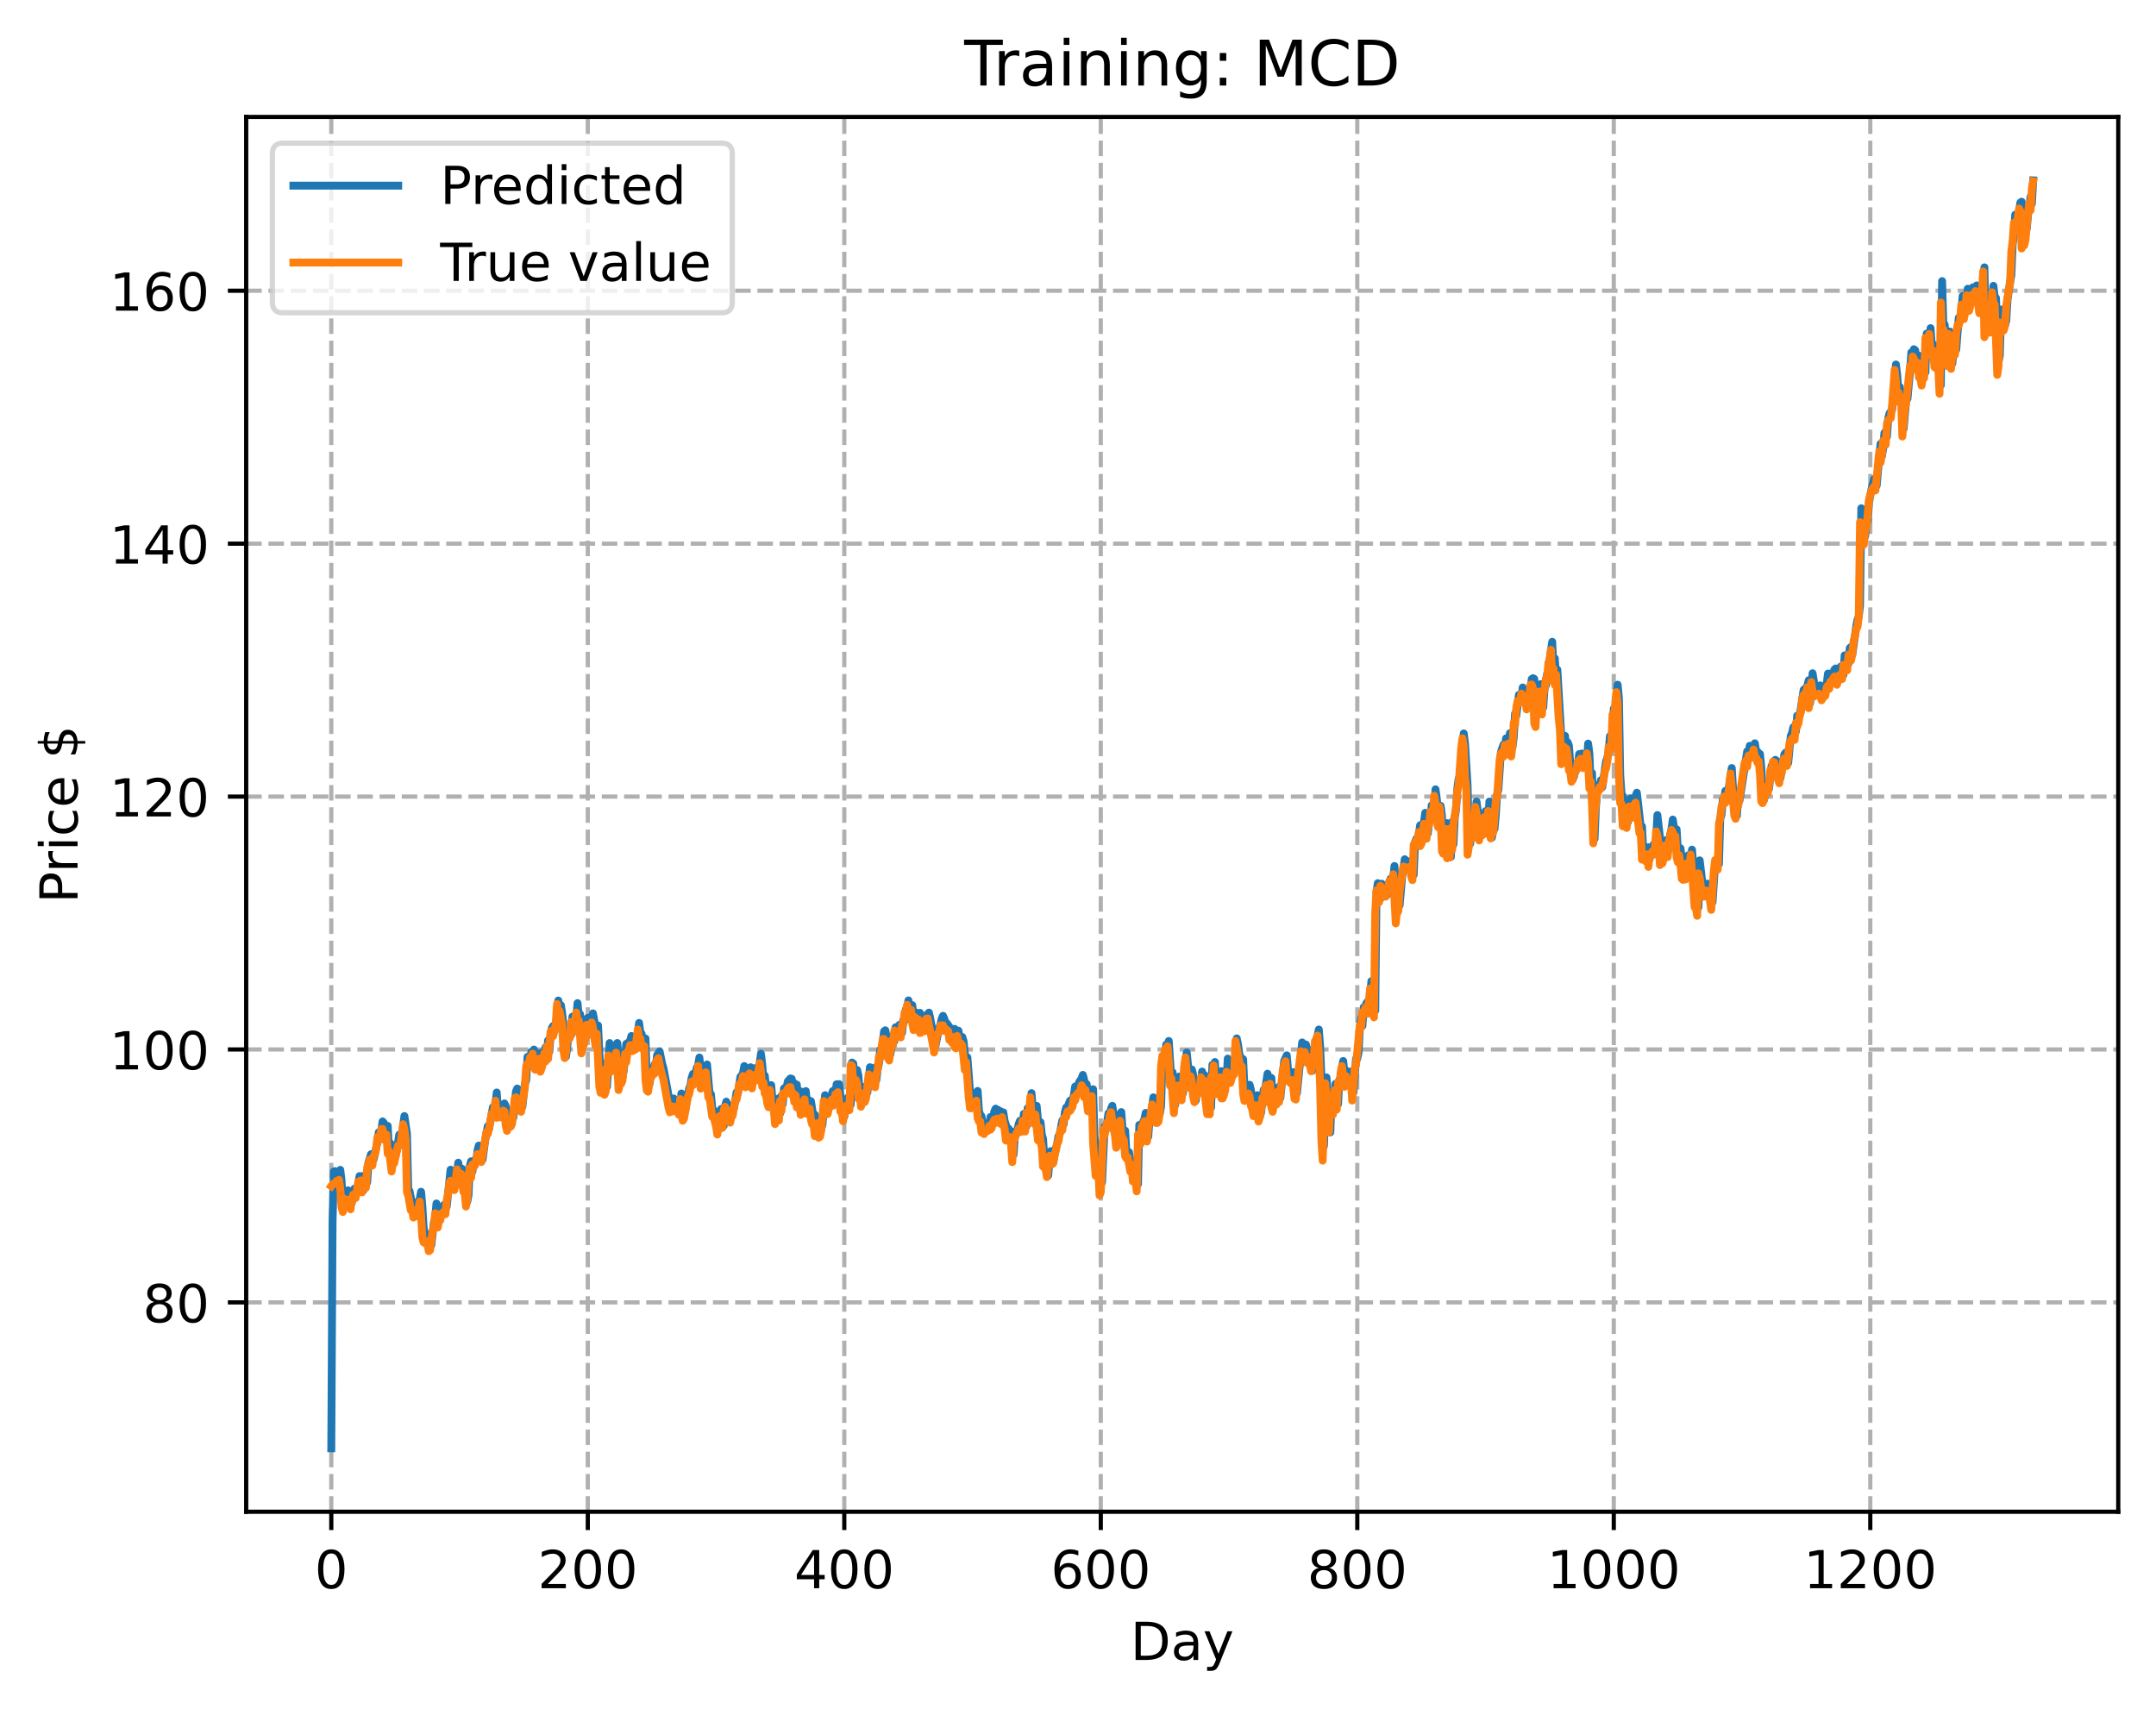 <?xml version="1.0" encoding="utf-8" standalone="no"?>
<!DOCTYPE svg PUBLIC "-//W3C//DTD SVG 1.1//EN"
  "http://www.w3.org/Graphics/SVG/1.1/DTD/svg11.dtd">
<!-- Created with matplotlib (https://matplotlib.org/) -->
<svg height="325.986pt" version="1.1" viewBox="0 0 411.286 325.986" width="411.286pt" xmlns="http://www.w3.org/2000/svg" xmlns:xlink="http://www.w3.org/1999/xlink">
 <defs>
  <style type="text/css">
*{stroke-linecap:butt;stroke-linejoin:round;}
  </style>
 </defs>
 <g id="figure_1">
  <g id="patch_1">
   <path d="M 0 325.986 
L 411.286 325.986 
L 411.286 0 
L 0 0 
z
" style="fill:#ffffff;"/>
  </g>
  <g id="axes_1">
   <g id="patch_2">
    <path d="M 46.966 288.43 
L 404.086 288.43 
L 404.086 22.318 
L 46.966 22.318 
z
" style="fill:#ffffff;"/>
   </g>
   <g id="matplotlib.axis_1">
    <g id="xtick_1">
     <g id="line2d_1">
      <path clip-path="url(#p3f3de15f85)" d="M 63.198 288.43 
L 63.198 22.318 
" style="fill:none;stroke:#b0b0b0;stroke-dasharray:2.96,1.28;stroke-dashoffset:0;stroke-width:0.8;"/>
     </g>
     <g id="line2d_2">
      <defs>
       <path d="M 0 0 
L 0 3.5 
" id="m4084825d7b" style="stroke:#000000;stroke-width:0.8;"/>
      </defs>
      <g>
       <use style="stroke:#000000;stroke-width:0.8;" x="63.198" xlink:href="#m4084825d7b" y="288.43"/>
      </g>
     </g>
     <g id="text_1">
      <!-- 0 -->
      <defs>
       <path d="M 31.781 66.406 
Q 24.172 66.406 20.328 58.906 
Q 16.5 51.422 16.5 36.375 
Q 16.5 21.391 20.328 13.891 
Q 24.172 6.391 31.781 6.391 
Q 39.453 6.391 43.281 13.891 
Q 47.125 21.391 47.125 36.375 
Q 47.125 51.422 43.281 58.906 
Q 39.453 66.406 31.781 66.406 
z
M 31.781 74.219 
Q 44.047 74.219 50.516 64.516 
Q 56.984 54.828 56.984 36.375 
Q 56.984 17.969 50.516 8.266 
Q 44.047 -1.422 31.781 -1.422 
Q 19.531 -1.422 13.062 8.266 
Q 6.594 17.969 6.594 36.375 
Q 6.594 54.828 13.062 64.516 
Q 19.531 74.219 31.781 74.219 
z
" id="DejaVuSans-48"/>
      </defs>
      <g transform="translate(60.017 303.029)scale(0.1 -0.1)">
       <use xlink:href="#DejaVuSans-48"/>
      </g>
     </g>
    </g>
    <g id="xtick_2">
     <g id="line2d_3">
      <path clip-path="url(#p3f3de15f85)" d="M 112.129 288.43 
L 112.129 22.318 
" style="fill:none;stroke:#b0b0b0;stroke-dasharray:2.96,1.28;stroke-dashoffset:0;stroke-width:0.8;"/>
     </g>
     <g id="line2d_4">
      <g>
       <use style="stroke:#000000;stroke-width:0.8;" x="112.129" xlink:href="#m4084825d7b" y="288.43"/>
      </g>
     </g>
     <g id="text_2">
      <!-- 200 -->
      <defs>
       <path d="M 19.188 8.297 
L 53.609 8.297 
L 53.609 0 
L 7.328 0 
L 7.328 8.297 
Q 12.938 14.109 22.625 23.891 
Q 32.328 33.688 34.812 36.531 
Q 39.547 41.844 41.422 45.531 
Q 43.312 49.219 43.312 52.781 
Q 43.312 58.594 39.234 62.25 
Q 35.156 65.922 28.609 65.922 
Q 23.969 65.922 18.812 64.312 
Q 13.672 62.703 7.812 59.422 
L 7.812 69.391 
Q 13.766 71.781 18.938 73 
Q 24.125 74.219 28.422 74.219 
Q 39.75 74.219 46.484 68.547 
Q 53.219 62.891 53.219 53.422 
Q 53.219 48.922 51.531 44.891 
Q 49.859 40.875 45.406 35.406 
Q 44.188 33.984 37.641 27.219 
Q 31.109 20.453 19.188 8.297 
z
" id="DejaVuSans-50"/>
      </defs>
      <g transform="translate(102.585 303.029)scale(0.1 -0.1)">
       <use xlink:href="#DejaVuSans-50"/>
       <use x="63.623" xlink:href="#DejaVuSans-48"/>
       <use x="127.246" xlink:href="#DejaVuSans-48"/>
      </g>
     </g>
    </g>
    <g id="xtick_3">
     <g id="line2d_5">
      <path clip-path="url(#p3f3de15f85)" d="M 161.06 288.43 
L 161.06 22.318 
" style="fill:none;stroke:#b0b0b0;stroke-dasharray:2.96,1.28;stroke-dashoffset:0;stroke-width:0.8;"/>
     </g>
     <g id="line2d_6">
      <g>
       <use style="stroke:#000000;stroke-width:0.8;" x="161.06" xlink:href="#m4084825d7b" y="288.43"/>
      </g>
     </g>
     <g id="text_3">
      <!-- 400 -->
      <defs>
       <path d="M 37.797 64.312 
L 12.891 25.391 
L 37.797 25.391 
z
M 35.203 72.906 
L 47.609 72.906 
L 47.609 25.391 
L 58.016 25.391 
L 58.016 17.188 
L 47.609 17.188 
L 47.609 0 
L 37.797 0 
L 37.797 17.188 
L 4.891 17.188 
L 4.891 26.703 
z
" id="DejaVuSans-52"/>
      </defs>
      <g transform="translate(151.516 303.029)scale(0.1 -0.1)">
       <use xlink:href="#DejaVuSans-52"/>
       <use x="63.623" xlink:href="#DejaVuSans-48"/>
       <use x="127.246" xlink:href="#DejaVuSans-48"/>
      </g>
     </g>
    </g>
    <g id="xtick_4">
     <g id="line2d_7">
      <path clip-path="url(#p3f3de15f85)" d="M 209.99 288.43 
L 209.99 22.318 
" style="fill:none;stroke:#b0b0b0;stroke-dasharray:2.96,1.28;stroke-dashoffset:0;stroke-width:0.8;"/>
     </g>
     <g id="line2d_8">
      <g>
       <use style="stroke:#000000;stroke-width:0.8;" x="209.99" xlink:href="#m4084825d7b" y="288.43"/>
      </g>
     </g>
     <g id="text_4">
      <!-- 600 -->
      <defs>
       <path d="M 33.016 40.375 
Q 26.375 40.375 22.484 35.828 
Q 18.609 31.297 18.609 23.391 
Q 18.609 15.531 22.484 10.953 
Q 26.375 6.391 33.016 6.391 
Q 39.656 6.391 43.531 10.953 
Q 47.406 15.531 47.406 23.391 
Q 47.406 31.297 43.531 35.828 
Q 39.656 40.375 33.016 40.375 
z
M 52.594 71.297 
L 52.594 62.312 
Q 48.875 64.062 45.094 64.984 
Q 41.312 65.922 37.594 65.922 
Q 27.828 65.922 22.672 59.328 
Q 17.531 52.734 16.797 39.406 
Q 19.672 43.656 24.016 45.922 
Q 28.375 48.188 33.594 48.188 
Q 44.578 48.188 50.953 41.516 
Q 57.328 34.859 57.328 23.391 
Q 57.328 12.156 50.688 5.359 
Q 44.047 -1.422 33.016 -1.422 
Q 20.359 -1.422 13.672 8.266 
Q 6.984 17.969 6.984 36.375 
Q 6.984 53.656 15.188 63.938 
Q 23.391 74.219 37.203 74.219 
Q 40.922 74.219 44.703 73.484 
Q 48.484 72.75 52.594 71.297 
z
" id="DejaVuSans-54"/>
      </defs>
      <g transform="translate(200.446 303.029)scale(0.1 -0.1)">
       <use xlink:href="#DejaVuSans-54"/>
       <use x="63.623" xlink:href="#DejaVuSans-48"/>
       <use x="127.246" xlink:href="#DejaVuSans-48"/>
      </g>
     </g>
    </g>
    <g id="xtick_5">
     <g id="line2d_9">
      <path clip-path="url(#p3f3de15f85)" d="M 258.921 288.43 
L 258.921 22.318 
" style="fill:none;stroke:#b0b0b0;stroke-dasharray:2.96,1.28;stroke-dashoffset:0;stroke-width:0.8;"/>
     </g>
     <g id="line2d_10">
      <g>
       <use style="stroke:#000000;stroke-width:0.8;" x="258.921" xlink:href="#m4084825d7b" y="288.43"/>
      </g>
     </g>
     <g id="text_5">
      <!-- 800 -->
      <defs>
       <path d="M 31.781 34.625 
Q 24.75 34.625 20.719 30.859 
Q 16.703 27.094 16.703 20.516 
Q 16.703 13.922 20.719 10.156 
Q 24.75 6.391 31.781 6.391 
Q 38.812 6.391 42.859 10.172 
Q 46.922 13.969 46.922 20.516 
Q 46.922 27.094 42.891 30.859 
Q 38.875 34.625 31.781 34.625 
z
M 21.922 38.812 
Q 15.578 40.375 12.031 44.719 
Q 8.5 49.078 8.5 55.328 
Q 8.5 64.062 14.719 69.141 
Q 20.953 74.219 31.781 74.219 
Q 42.672 74.219 48.875 69.141 
Q 55.078 64.062 55.078 55.328 
Q 55.078 49.078 51.531 44.719 
Q 48 40.375 41.703 38.812 
Q 48.828 37.156 52.797 32.312 
Q 56.781 27.484 56.781 20.516 
Q 56.781 9.906 50.312 4.234 
Q 43.844 -1.422 31.781 -1.422 
Q 19.734 -1.422 13.25 4.234 
Q 6.781 9.906 6.781 20.516 
Q 6.781 27.484 10.781 32.312 
Q 14.797 37.156 21.922 38.812 
z
M 18.312 54.391 
Q 18.312 48.734 21.844 45.562 
Q 25.391 42.391 31.781 42.391 
Q 38.141 42.391 41.719 45.562 
Q 45.312 48.734 45.312 54.391 
Q 45.312 60.062 41.719 63.234 
Q 38.141 66.406 31.781 66.406 
Q 25.391 66.406 21.844 63.234 
Q 18.312 60.062 18.312 54.391 
z
" id="DejaVuSans-56"/>
      </defs>
      <g transform="translate(249.377 303.029)scale(0.1 -0.1)">
       <use xlink:href="#DejaVuSans-56"/>
       <use x="63.623" xlink:href="#DejaVuSans-48"/>
       <use x="127.246" xlink:href="#DejaVuSans-48"/>
      </g>
     </g>
    </g>
    <g id="xtick_6">
     <g id="line2d_11">
      <path clip-path="url(#p3f3de15f85)" d="M 307.851 288.43 
L 307.851 22.318 
" style="fill:none;stroke:#b0b0b0;stroke-dasharray:2.96,1.28;stroke-dashoffset:0;stroke-width:0.8;"/>
     </g>
     <g id="line2d_12">
      <g>
       <use style="stroke:#000000;stroke-width:0.8;" x="307.851" xlink:href="#m4084825d7b" y="288.43"/>
      </g>
     </g>
     <g id="text_6">
      <!-- 1000 -->
      <defs>
       <path d="M 12.406 8.297 
L 28.516 8.297 
L 28.516 63.922 
L 10.984 60.406 
L 10.984 69.391 
L 28.422 72.906 
L 38.281 72.906 
L 38.281 8.297 
L 54.391 8.297 
L 54.391 0 
L 12.406 0 
z
" id="DejaVuSans-49"/>
      </defs>
      <g transform="translate(295.126 303.029)scale(0.1 -0.1)">
       <use xlink:href="#DejaVuSans-49"/>
       <use x="63.623" xlink:href="#DejaVuSans-48"/>
       <use x="127.246" xlink:href="#DejaVuSans-48"/>
       <use x="190.869" xlink:href="#DejaVuSans-48"/>
      </g>
     </g>
    </g>
    <g id="xtick_7">
     <g id="line2d_13">
      <path clip-path="url(#p3f3de15f85)" d="M 356.782 288.43 
L 356.782 22.318 
" style="fill:none;stroke:#b0b0b0;stroke-dasharray:2.96,1.28;stroke-dashoffset:0;stroke-width:0.8;"/>
     </g>
     <g id="line2d_14">
      <g>
       <use style="stroke:#000000;stroke-width:0.8;" x="356.782" xlink:href="#m4084825d7b" y="288.43"/>
      </g>
     </g>
     <g id="text_7">
      <!-- 1200 -->
      <g transform="translate(344.057 303.029)scale(0.1 -0.1)">
       <use xlink:href="#DejaVuSans-49"/>
       <use x="63.623" xlink:href="#DejaVuSans-50"/>
       <use x="127.246" xlink:href="#DejaVuSans-48"/>
       <use x="190.869" xlink:href="#DejaVuSans-48"/>
      </g>
     </g>
    </g>
    <g id="text_8">
     <!-- Day -->
     <defs>
      <path d="M 19.672 64.797 
L 19.672 8.109 
L 31.594 8.109 
Q 46.688 8.109 53.688 14.938 
Q 60.688 21.781 60.688 36.531 
Q 60.688 51.172 53.688 57.984 
Q 46.688 64.797 31.594 64.797 
z
M 9.812 72.906 
L 30.078 72.906 
Q 51.266 72.906 61.172 64.094 
Q 71.094 55.281 71.094 36.531 
Q 71.094 17.672 61.125 8.828 
Q 51.172 0 30.078 0 
L 9.812 0 
z
" id="DejaVuSans-68"/>
      <path d="M 34.281 27.484 
Q 23.391 27.484 19.188 25 
Q 14.984 22.516 14.984 16.5 
Q 14.984 11.719 18.141 8.906 
Q 21.297 6.109 26.703 6.109 
Q 34.188 6.109 38.703 11.406 
Q 43.219 16.703 43.219 25.484 
L 43.219 27.484 
z
M 52.203 31.203 
L 52.203 0 
L 43.219 0 
L 43.219 8.297 
Q 40.141 3.328 35.547 0.953 
Q 30.953 -1.422 24.312 -1.422 
Q 15.922 -1.422 10.953 3.297 
Q 6 8.016 6 15.922 
Q 6 25.141 12.172 29.828 
Q 18.359 34.516 30.609 34.516 
L 43.219 34.516 
L 43.219 35.406 
Q 43.219 41.609 39.141 45 
Q 35.062 48.391 27.688 48.391 
Q 23 48.391 18.547 47.266 
Q 14.109 46.141 10.016 43.891 
L 10.016 52.203 
Q 14.938 54.109 19.578 55.047 
Q 24.219 56 28.609 56 
Q 40.484 56 46.344 49.844 
Q 52.203 43.703 52.203 31.203 
z
" id="DejaVuSans-97"/>
      <path d="M 32.172 -5.078 
Q 28.375 -14.844 24.75 -17.812 
Q 21.141 -20.797 15.094 -20.797 
L 7.906 -20.797 
L 7.906 -13.281 
L 13.188 -13.281 
Q 16.891 -13.281 18.938 -11.516 
Q 21 -9.766 23.484 -3.219 
L 25.094 0.875 
L 2.984 54.688 
L 12.5 54.688 
L 29.594 11.922 
L 46.688 54.688 
L 56.203 54.688 
z
" id="DejaVuSans-121"/>
     </defs>
     <g transform="translate(215.652 316.707)scale(0.1 -0.1)">
      <use xlink:href="#DejaVuSans-68"/>
      <use x="77.002" xlink:href="#DejaVuSans-97"/>
      <use x="138.281" xlink:href="#DejaVuSans-121"/>
     </g>
    </g>
   </g>
   <g id="matplotlib.axis_2">
    <g id="ytick_1">
     <g id="line2d_15">
      <path clip-path="url(#p3f3de15f85)" d="M 46.966 248.486 
L 404.086 248.486 
" style="fill:none;stroke:#b0b0b0;stroke-dasharray:2.96,1.28;stroke-dashoffset:0;stroke-width:0.8;"/>
     </g>
     <g id="line2d_16">
      <defs>
       <path d="M 0 0 
L -3.5 0 
" id="m9cf26a56eb" style="stroke:#000000;stroke-width:0.8;"/>
      </defs>
      <g>
       <use style="stroke:#000000;stroke-width:0.8;" x="46.966" xlink:href="#m9cf26a56eb" y="248.486"/>
      </g>
     </g>
     <g id="text_9">
      <!-- 80 -->
      <g transform="translate(27.241 252.285)scale(0.1 -0.1)">
       <use xlink:href="#DejaVuSans-56"/>
       <use x="63.623" xlink:href="#DejaVuSans-48"/>
      </g>
     </g>
    </g>
    <g id="ytick_2">
     <g id="line2d_17">
      <path clip-path="url(#p3f3de15f85)" d="M 46.966 200.232 
L 404.086 200.232 
" style="fill:none;stroke:#b0b0b0;stroke-dasharray:2.96,1.28;stroke-dashoffset:0;stroke-width:0.8;"/>
     </g>
     <g id="line2d_18">
      <g>
       <use style="stroke:#000000;stroke-width:0.8;" x="46.966" xlink:href="#m9cf26a56eb" y="200.232"/>
      </g>
     </g>
     <g id="text_10">
      <!-- 100 -->
      <g transform="translate(20.878 204.032)scale(0.1 -0.1)">
       <use xlink:href="#DejaVuSans-49"/>
       <use x="63.623" xlink:href="#DejaVuSans-48"/>
       <use x="127.246" xlink:href="#DejaVuSans-48"/>
      </g>
     </g>
    </g>
    <g id="ytick_3">
     <g id="line2d_19">
      <path clip-path="url(#p3f3de15f85)" d="M 46.966 151.979 
L 404.086 151.979 
" style="fill:none;stroke:#b0b0b0;stroke-dasharray:2.96,1.28;stroke-dashoffset:0;stroke-width:0.8;"/>
     </g>
     <g id="line2d_20">
      <g>
       <use style="stroke:#000000;stroke-width:0.8;" x="46.966" xlink:href="#m9cf26a56eb" y="151.979"/>
      </g>
     </g>
     <g id="text_11">
      <!-- 120 -->
      <g transform="translate(20.878 155.778)scale(0.1 -0.1)">
       <use xlink:href="#DejaVuSans-49"/>
       <use x="63.623" xlink:href="#DejaVuSans-50"/>
       <use x="127.246" xlink:href="#DejaVuSans-48"/>
      </g>
     </g>
    </g>
    <g id="ytick_4">
     <g id="line2d_21">
      <path clip-path="url(#p3f3de15f85)" d="M 46.966 103.725 
L 404.086 103.725 
" style="fill:none;stroke:#b0b0b0;stroke-dasharray:2.96,1.28;stroke-dashoffset:0;stroke-width:0.8;"/>
     </g>
     <g id="line2d_22">
      <g>
       <use style="stroke:#000000;stroke-width:0.8;" x="46.966" xlink:href="#m9cf26a56eb" y="103.725"/>
      </g>
     </g>
     <g id="text_12">
      <!-- 140 -->
      <g transform="translate(20.878 107.524)scale(0.1 -0.1)">
       <use xlink:href="#DejaVuSans-49"/>
       <use x="63.623" xlink:href="#DejaVuSans-52"/>
       <use x="127.246" xlink:href="#DejaVuSans-48"/>
      </g>
     </g>
    </g>
    <g id="ytick_5">
     <g id="line2d_23">
      <path clip-path="url(#p3f3de15f85)" d="M 46.966 55.472 
L 404.086 55.472 
" style="fill:none;stroke:#b0b0b0;stroke-dasharray:2.96,1.28;stroke-dashoffset:0;stroke-width:0.8;"/>
     </g>
     <g id="line2d_24">
      <g>
       <use style="stroke:#000000;stroke-width:0.8;" x="46.966" xlink:href="#m9cf26a56eb" y="55.472"/>
      </g>
     </g>
     <g id="text_13">
      <!-- 160 -->
      <g transform="translate(20.878 59.271)scale(0.1 -0.1)">
       <use xlink:href="#DejaVuSans-49"/>
       <use x="63.623" xlink:href="#DejaVuSans-54"/>
       <use x="127.246" xlink:href="#DejaVuSans-48"/>
      </g>
     </g>
    </g>
    <g id="text_14">
     <!-- Price $ -->
     <defs>
      <path d="M 19.672 64.797 
L 19.672 37.406 
L 32.078 37.406 
Q 38.969 37.406 42.719 40.969 
Q 46.484 44.531 46.484 51.125 
Q 46.484 57.672 42.719 61.234 
Q 38.969 64.797 32.078 64.797 
z
M 9.812 72.906 
L 32.078 72.906 
Q 44.344 72.906 50.609 67.359 
Q 56.891 61.812 56.891 51.125 
Q 56.891 40.328 50.609 34.812 
Q 44.344 29.297 32.078 29.297 
L 19.672 29.297 
L 19.672 0 
L 9.812 0 
z
" id="DejaVuSans-80"/>
      <path d="M 41.109 46.297 
Q 39.594 47.172 37.812 47.578 
Q 36.031 48 33.891 48 
Q 26.266 48 22.188 43.047 
Q 18.109 38.094 18.109 28.812 
L 18.109 0 
L 9.078 0 
L 9.078 54.688 
L 18.109 54.688 
L 18.109 46.188 
Q 20.953 51.172 25.484 53.578 
Q 30.031 56 36.531 56 
Q 37.453 56 38.578 55.875 
Q 39.703 55.766 41.062 55.516 
z
" id="DejaVuSans-114"/>
      <path d="M 9.422 54.688 
L 18.406 54.688 
L 18.406 0 
L 9.422 0 
z
M 9.422 75.984 
L 18.406 75.984 
L 18.406 64.594 
L 9.422 64.594 
z
" id="DejaVuSans-105"/>
      <path d="M 48.781 52.594 
L 48.781 44.188 
Q 44.969 46.297 41.141 47.344 
Q 37.312 48.391 33.406 48.391 
Q 24.656 48.391 19.812 42.844 
Q 14.984 37.312 14.984 27.297 
Q 14.984 17.281 19.812 11.734 
Q 24.656 6.203 33.406 6.203 
Q 37.312 6.203 41.141 7.25 
Q 44.969 8.297 48.781 10.406 
L 48.781 2.094 
Q 45.016 0.344 40.984 -0.531 
Q 36.969 -1.422 32.422 -1.422 
Q 20.062 -1.422 12.781 6.344 
Q 5.516 14.109 5.516 27.297 
Q 5.516 40.672 12.859 48.328 
Q 20.219 56 33.016 56 
Q 37.156 56 41.109 55.141 
Q 45.062 54.297 48.781 52.594 
z
" id="DejaVuSans-99"/>
      <path d="M 56.203 29.594 
L 56.203 25.203 
L 14.891 25.203 
Q 15.484 15.922 20.484 11.062 
Q 25.484 6.203 34.422 6.203 
Q 39.594 6.203 44.453 7.469 
Q 49.312 8.734 54.109 11.281 
L 54.109 2.781 
Q 49.266 0.734 44.188 -0.344 
Q 39.109 -1.422 33.891 -1.422 
Q 20.797 -1.422 13.156 6.188 
Q 5.516 13.812 5.516 26.812 
Q 5.516 40.234 12.766 48.109 
Q 20.016 56 32.328 56 
Q 43.359 56 49.781 48.891 
Q 56.203 41.797 56.203 29.594 
z
M 47.219 32.234 
Q 47.125 39.594 43.094 43.984 
Q 39.062 48.391 32.422 48.391 
Q 24.906 48.391 20.391 44.141 
Q 15.875 39.891 15.188 32.172 
z
" id="DejaVuSans-101"/>
      <path id="DejaVuSans-32"/>
      <path d="M 33.797 -14.703 
L 28.906 -14.703 
L 28.859 0 
Q 23.734 0.094 18.609 1.188 
Q 13.484 2.297 8.297 4.5 
L 8.297 13.281 
Q 13.281 10.156 18.375 8.562 
Q 23.484 6.984 28.906 6.938 
L 28.906 29.203 
Q 18.109 30.953 13.203 35.156 
Q 8.297 39.359 8.297 46.688 
Q 8.297 54.641 13.625 59.219 
Q 18.953 63.812 28.906 64.5 
L 28.906 75.984 
L 33.797 75.984 
L 33.797 64.656 
Q 38.328 64.453 42.578 63.688 
Q 46.828 62.938 50.875 61.625 
L 50.875 53.078 
Q 46.828 55.125 42.547 56.25 
Q 38.281 57.375 33.797 57.562 
L 33.797 36.719 
Q 44.875 35.016 50.094 30.609 
Q 55.328 26.219 55.328 18.609 
Q 55.328 10.359 49.781 5.594 
Q 44.234 0.828 33.797 0.094 
z
M 28.906 37.594 
L 28.906 57.625 
Q 23.25 56.984 20.266 54.391 
Q 17.281 51.812 17.281 47.516 
Q 17.281 43.312 20.031 40.969 
Q 22.797 38.625 28.906 37.594 
z
M 33.797 28.219 
L 33.797 7.078 
Q 39.984 7.906 43.141 10.594 
Q 46.297 13.281 46.297 17.672 
Q 46.297 21.969 43.281 24.5 
Q 40.281 27.047 33.797 28.219 
z
" id="DejaVuSans-36"/>
     </defs>
     <g transform="translate(14.798 172.342)rotate(-90)scale(0.1 -0.1)">
      <use xlink:href="#DejaVuSans-80"/>
      <use x="58.553" xlink:href="#DejaVuSans-114"/>
      <use x="99.666" xlink:href="#DejaVuSans-105"/>
      <use x="127.449" xlink:href="#DejaVuSans-99"/>
      <use x="182.43" xlink:href="#DejaVuSans-101"/>
      <use x="243.953" xlink:href="#DejaVuSans-32"/>
      <use x="275.74" xlink:href="#DejaVuSans-36"/>
     </g>
    </g>
   </g>
   <g id="line2d_25">
    <path clip-path="url(#p3f3de15f85)" d="M 63.198 276.334 
L 63.443 232.855 
L 63.688 223.498 
L 63.932 223.45 
L 64.422 224.685 
L 64.911 223.203 
L 65.156 225.229 
L 65.4 230.041 
L 65.645 230.013 
L 65.89 227.221 
L 66.134 228.216 
L 66.379 227.111 
L 66.868 229.13 
L 67.113 229.48 
L 67.602 226.795 
L 67.847 226.747 
L 68.091 227.646 
L 68.581 224.391 
L 68.825 225.601 
L 69.07 224.388 
L 69.315 227.118 
L 69.559 224.665 
L 69.804 226.047 
L 70.049 225.577 
L 70.293 221.748 
L 70.783 220.224 
L 71.027 220.173 
L 71.272 221.197 
L 71.761 218.986 
L 72.006 217.898 
L 72.251 216.042 
L 72.495 216.543 
L 72.74 215.716 
L 72.984 213.961 
L 73.229 214.24 
L 73.474 216.021 
L 73.718 215.193 
L 73.963 214.816 
L 74.208 220.035 
L 74.452 218.114 
L 74.942 221.979 
L 75.186 220.378 
L 75.431 220.64 
L 75.676 219.609 
L 76.165 216.485 
L 76.41 217.005 
L 76.654 216.76 
L 77.144 212.938 
L 77.633 216.274 
L 77.878 227.007 
L 78.122 227.238 
L 78.611 229.731 
L 78.856 229.362 
L 79.101 230.946 
L 79.345 230.401 
L 79.59 230.419 
L 80.079 228.727 
L 80.324 227.381 
L 80.569 230.146 
L 80.813 234.245 
L 81.058 236.129 
L 81.303 235.354 
L 81.547 235.929 
L 81.792 236.054 
L 82.037 237.817 
L 82.281 237.559 
L 82.771 233.235 
L 83.015 232.453 
L 83.26 229.617 
L 83.505 232.264 
L 83.749 232.91 
L 83.994 231.661 
L 84.239 231.705 
L 84.728 229.865 
L 84.972 229.909 
L 85.217 230.214 
L 85.951 223.174 
L 86.196 223.308 
L 86.93 226.168 
L 87.419 221.834 
L 87.664 223.648 
L 87.908 222.897 
L 88.153 222.999 
L 88.398 225.268 
L 88.642 226.411 
L 88.887 226.744 
L 89.132 229.297 
L 89.376 228.078 
L 89.621 222.501 
L 89.866 221.566 
L 90.11 223.543 
L 90.355 221.477 
L 90.599 221.34 
L 90.844 221.503 
L 91.089 219.545 
L 91.333 218.571 
L 91.823 220.059 
L 92.067 221.214 
L 92.557 217.559 
L 93.046 214.886 
L 93.291 215.398 
L 94.025 211.249 
L 94.269 211.952 
L 94.514 210.546 
L 94.759 208.438 
L 95.003 211.943 
L 95.248 210.852 
L 95.493 210.772 
L 95.737 212.225 
L 96.227 210.527 
L 96.471 211.04 
L 96.716 213.873 
L 96.96 215.013 
L 97.205 213.834 
L 97.45 213.765 
L 97.939 213.211 
L 98.428 208.233 
L 98.673 207.687 
L 98.918 209.695 
L 99.162 208.851 
L 99.652 211.162 
L 100.141 206.706 
L 100.386 206.1 
L 100.63 201.64 
L 100.875 201.724 
L 101.12 202.214 
L 101.364 200.688 
L 101.609 201.055 
L 101.854 200.249 
L 102.098 202.943 
L 102.343 202.988 
L 102.587 201.89 
L 102.832 202.768 
L 103.077 200.896 
L 103.321 203.066 
L 103.811 201.538 
L 104.055 199.824 
L 104.3 201.465 
L 104.545 198.519 
L 104.789 200.645 
L 105.034 197.458 
L 105.279 196.141 
L 105.523 195.75 
L 105.768 196.798 
L 106.257 193.989 
L 106.502 190.898 
L 106.747 193.982 
L 106.991 191.764 
L 107.236 193.287 
L 107.481 195.614 
L 107.725 199.977 
L 107.97 201.588 
L 108.215 199.809 
L 108.459 196.504 
L 108.704 196.834 
L 108.948 197.449 
L 109.193 193.97 
L 109.438 194.243 
L 109.682 195.796 
L 109.927 194.276 
L 110.172 191.39 
L 110.416 193.943 
L 110.661 193.499 
L 111.15 199.456 
L 111.64 197.945 
L 112.129 194.186 
L 112.374 196.496 
L 112.618 195.303 
L 112.863 194.982 
L 113.108 193.344 
L 113.352 194.627 
L 113.842 198.969 
L 114.086 195.651 
L 114.575 206.024 
L 114.82 206.977 
L 115.065 204.126 
L 115.309 202.935 
L 115.554 207.543 
L 115.799 207.317 
L 116.288 199.008 
L 116.533 202.783 
L 116.777 202.355 
L 117.022 201.302 
L 117.267 202.436 
L 117.511 201.166 
L 117.756 198.996 
L 118.001 201.516 
L 118.245 206.308 
L 118.49 204.975 
L 118.735 205.536 
L 118.979 204.355 
L 119.469 199.15 
L 119.713 200.891 
L 119.958 198.824 
L 120.203 198.575 
L 120.447 197.659 
L 120.692 198.99 
L 120.936 198.583 
L 121.181 198.435 
L 121.426 198.95 
L 121.915 195.168 
L 122.16 196.999 
L 122.404 197.247 
L 122.649 199.549 
L 122.894 198.252 
L 123.138 198.138 
L 123.383 206.018 
L 123.628 206.869 
L 123.872 206.904 
L 124.362 204.059 
L 124.606 204.675 
L 124.851 203.115 
L 125.096 203.861 
L 125.34 201.342 
L 125.83 200.594 
L 126.319 202.963 
L 126.563 203.777 
L 127.542 209.058 
L 127.787 210.845 
L 128.031 211.514 
L 128.276 210.044 
L 128.521 209.581 
L 128.765 210.784 
L 129.01 209.856 
L 129.255 210.599 
L 129.499 209.877 
L 129.744 211.685 
L 129.989 208.624 
L 130.233 211.406 
L 130.478 212.597 
L 130.723 211.742 
L 131.457 207.721 
L 131.701 207.096 
L 131.946 205.636 
L 132.191 204.902 
L 132.435 205.52 
L 132.68 204.905 
L 132.924 203.672 
L 133.169 203.332 
L 133.414 201.767 
L 133.903 206.263 
L 134.392 203.955 
L 134.637 204.749 
L 134.882 203.095 
L 135.371 208.781 
L 135.616 208.755 
L 135.86 211.308 
L 136.105 212.289 
L 136.35 211.981 
L 136.839 213.9 
L 137.084 215.537 
L 137.328 212.557 
L 137.573 211.583 
L 137.818 212.26 
L 138.062 214.79 
L 138.307 211.024 
L 138.551 210.188 
L 138.796 210.919 
L 139.041 213.507 
L 139.285 211.464 
L 139.53 213.147 
L 139.775 211.841 
L 140.019 211.413 
L 140.509 208.404 
L 140.753 208.638 
L 141.243 205.438 
L 141.487 205.214 
L 141.732 204.747 
L 141.977 203.397 
L 142.221 205.463 
L 142.466 206.42 
L 142.711 205.986 
L 143.2 203.624 
L 143.689 206.492 
L 144.178 203.763 
L 144.423 205.206 
L 144.912 202.986 
L 145.157 201.041 
L 145.402 203.023 
L 145.646 206.168 
L 145.891 205.217 
L 146.136 207.339 
L 146.38 207.83 
L 146.625 209.958 
L 146.87 210.636 
L 147.114 207.038 
L 147.359 209.855 
L 147.604 210.638 
L 147.848 210.847 
L 148.093 213.12 
L 148.338 212.383 
L 148.582 209.54 
L 148.827 212.407 
L 149.072 209.109 
L 149.316 210.682 
L 149.561 207.647 
L 149.806 207.925 
L 150.05 207.439 
L 150.295 206.295 
L 150.784 205.761 
L 151.029 205.826 
L 151.273 207.546 
L 151.518 206.664 
L 151.763 208.729 
L 152.007 206.953 
L 152.252 210.377 
L 152.741 208.233 
L 152.986 211.086 
L 153.72 208.173 
L 153.965 210.848 
L 154.209 209.857 
L 154.454 210.938 
L 154.699 210.09 
L 155.188 213.214 
L 155.433 212.667 
L 155.677 215.314 
L 155.922 213.888 
L 156.166 213.382 
L 156.411 215.421 
L 156.656 215.41 
L 156.9 214.563 
L 157.39 208.957 
L 157.634 211.356 
L 157.879 209.888 
L 158.124 210.992 
L 158.858 208.161 
L 159.102 209.417 
L 159.347 208.834 
L 159.592 206.867 
L 160.081 206.854 
L 160.57 211.147 
L 160.815 210.605 
L 161.06 213.049 
L 161.304 210.542 
L 161.549 210.182 
L 161.794 209.363 
L 162.283 210.772 
L 162.527 202.727 
L 162.772 202.921 
L 163.017 205.468 
L 163.506 204.152 
L 163.751 205.214 
L 163.995 208.304 
L 164.24 207.306 
L 164.485 209.163 
L 164.729 207.385 
L 164.974 208.469 
L 165.219 208.851 
L 165.463 208.454 
L 165.953 203.622 
L 166.197 204.122 
L 166.442 204.895 
L 166.687 204.481 
L 166.931 203.659 
L 167.176 206.075 
L 167.421 203.969 
L 167.665 202.921 
L 167.91 200.284 
L 168.154 200.898 
L 168.644 196.765 
L 168.888 196.578 
L 169.622 200.633 
L 169.867 201.112 
L 170.356 197.584 
L 170.601 198.664 
L 170.846 195.982 
L 171.09 196.075 
L 171.335 197.578 
L 171.58 195.538 
L 171.824 196.564 
L 172.069 197.058 
L 172.314 194.619 
L 172.558 194.791 
L 172.803 192.585 
L 173.048 192.451 
L 173.292 190.868 
L 173.782 193.439 
L 174.026 191.774 
L 174.271 194.344 
L 174.515 195.455 
L 174.76 193.179 
L 175.005 193.354 
L 175.249 194.433 
L 175.494 193.246 
L 175.739 196.236 
L 176.228 195.695 
L 176.473 193.965 
L 176.717 195.633 
L 176.962 193.467 
L 177.207 193.201 
L 177.451 194.265 
L 177.941 196.972 
L 178.43 199.634 
L 179.164 196.036 
L 179.409 195.466 
L 179.653 194.359 
L 179.898 193.811 
L 180.142 194.372 
L 180.387 195.33 
L 180.632 195.246 
L 181.121 195.936 
L 181.366 197.629 
L 181.61 196.951 
L 181.855 197.973 
L 182.1 196.296 
L 182.344 198.77 
L 182.589 199.165 
L 182.834 196.64 
L 183.078 198.135 
L 183.323 198.522 
L 183.568 197.848 
L 183.812 198.618 
L 184.302 203.343 
L 184.546 201.74 
L 185.28 211.329 
L 185.77 209.151 
L 186.014 209.137 
L 186.503 208.144 
L 186.748 211.936 
L 186.993 212.736 
L 187.237 212.967 
L 187.482 214.782 
L 187.727 214.341 
L 187.971 214.754 
L 188.216 214.484 
L 188.705 214.539 
L 188.95 213.106 
L 189.195 214.491 
L 189.439 213.534 
L 189.684 212.05 
L 189.929 211.522 
L 190.173 212.666 
L 190.418 211.774 
L 190.663 212.221 
L 190.907 212.039 
L 191.152 213.157 
L 191.397 212.231 
L 191.641 213.837 
L 191.886 214.58 
L 192.13 216.704 
L 192.375 215.299 
L 192.62 216.014 
L 192.864 215.813 
L 193.109 217.425 
L 193.354 220.291 
L 193.598 216.702 
L 193.843 216.535 
L 194.332 214.45 
L 194.577 213.828 
L 194.822 214.767 
L 195.066 215.004 
L 195.311 212.511 
L 195.8 214.886 
L 196.045 211.438 
L 196.29 213.185 
L 196.534 211.973 
L 196.779 208.558 
L 197.024 211.693 
L 197.268 213.142 
L 197.513 213.41 
L 197.758 210.983 
L 198.247 216.535 
L 198.491 214.105 
L 198.736 216.444 
L 198.981 217.337 
L 199.225 221.058 
L 199.47 220.115 
L 199.959 224.289 
L 200.204 221.252 
L 200.449 219.628 
L 200.693 222.085 
L 200.938 221.645 
L 201.427 219.089 
L 201.672 218.239 
L 201.917 216.777 
L 202.161 216.334 
L 202.651 213.779 
L 202.895 214.546 
L 203.14 212.208 
L 203.385 211.321 
L 203.629 211.255 
L 204.118 210 
L 204.608 209.771 
L 204.852 208.974 
L 205.097 207.306 
L 205.342 208.709 
L 205.831 206.516 
L 206.32 205.789 
L 206.565 205.086 
L 206.81 205.989 
L 207.054 208.448 
L 207.299 206.843 
L 207.544 209.279 
L 207.788 210.544 
L 208.278 209.458 
L 208.522 207.817 
L 208.767 216.351 
L 209.256 223.125 
L 209.501 220.878 
L 209.746 221.647 
L 209.99 226.094 
L 210.235 225.533 
L 210.724 214.903 
L 210.969 215.621 
L 211.458 212.408 
L 211.703 213.554 
L 211.947 211.516 
L 212.192 210.978 
L 212.681 214.229 
L 212.926 214.848 
L 213.171 217.379 
L 213.415 216.589 
L 213.66 213.014 
L 213.905 212.175 
L 214.149 215.621 
L 214.394 215.844 
L 214.639 215.72 
L 214.883 219.923 
L 215.373 219.817 
L 215.862 223.168 
L 216.106 221.54 
L 216.351 223.774 
L 216.596 221.786 
L 217.085 225.925 
L 217.33 214.633 
L 217.574 217.334 
L 217.819 217.681 
L 218.064 214.051 
L 218.308 213.538 
L 218.553 212.332 
L 218.798 213.575 
L 219.042 216.892 
L 219.287 213.533 
L 219.532 213.045 
L 220.021 209.367 
L 220.266 212.746 
L 220.51 211.983 
L 220.755 213.227 
L 221 212.999 
L 221.244 212.48 
L 221.489 211.118 
L 221.734 203.038 
L 221.978 201.715 
L 222.223 202.52 
L 222.467 199.304 
L 222.712 199.769 
L 222.957 198.612 
L 223.446 206.044 
L 223.691 204.594 
L 224.18 210.812 
L 224.425 207.897 
L 224.669 207.56 
L 224.914 205.41 
L 225.159 208.176 
L 225.403 206.697 
L 225.648 208.636 
L 226.382 200.807 
L 226.871 205.545 
L 227.116 206.799 
L 227.361 204.062 
L 227.605 205.051 
L 227.85 208.353 
L 228.094 209.987 
L 228.339 208.401 
L 228.584 207.652 
L 228.828 206.322 
L 229.073 207.283 
L 229.318 204.447 
L 229.562 205.531 
L 229.807 205.14 
L 230.541 211.644 
L 230.786 208.616 
L 231.03 211.303 
L 231.275 203.159 
L 231.52 206.428 
L 231.764 202.624 
L 232.009 207.245 
L 232.498 206.064 
L 232.743 207.29 
L 232.988 204.368 
L 233.232 208.014 
L 233.477 208.038 
L 233.966 206.368 
L 234.211 201.978 
L 234.455 204.669 
L 234.7 203.912 
L 234.945 205.048 
L 235.434 203.018 
L 235.679 203.829 
L 235.923 198.119 
L 236.168 199.249 
L 236.413 201.078 
L 236.657 201.731 
L 236.902 203.072 
L 237.147 202.092 
L 237.391 207.464 
L 237.636 207.915 
L 238.37 206.963 
L 238.615 207.868 
L 238.859 209.936 
L 239.104 210.187 
L 239.349 211.688 
L 239.838 208.96 
L 240.327 213.086 
L 240.572 212.264 
L 241.061 207.923 
L 241.306 208.099 
L 241.795 204.856 
L 242.284 208.781 
L 242.529 205.659 
L 242.774 209.858 
L 243.018 210.589 
L 243.508 207.924 
L 243.752 209.704 
L 243.997 207.334 
L 244.242 209.474 
L 244.976 202.421 
L 245.465 201.354 
L 245.709 204.091 
L 245.954 205.058 
L 246.199 204.981 
L 246.443 205.765 
L 246.688 204.561 
L 246.933 205.423 
L 247.177 207.897 
L 247.422 208.532 
L 247.911 203.554 
L 248.156 201.736 
L 248.401 198.893 
L 248.89 201.185 
L 249.135 199.296 
L 249.624 201.875 
L 249.869 200.317 
L 250.358 204.291 
L 250.603 201.299 
L 250.847 201.552 
L 251.092 198.321 
L 251.337 197.593 
L 251.581 196.426 
L 251.826 199.521 
L 252.07 205.365 
L 252.315 219.198 
L 252.56 218.638 
L 253.049 205.567 
L 253.783 216.05 
L 254.028 208.554 
L 254.272 208.197 
L 254.517 211.948 
L 254.762 206.789 
L 255.006 209.479 
L 255.251 210.666 
L 255.496 206.037 
L 255.74 206.781 
L 255.985 203.798 
L 256.23 202.43 
L 256.719 206.891 
L 256.964 204.339 
L 257.208 206.184 
L 257.453 205.305 
L 257.697 206.331 
L 257.942 204.361 
L 258.187 208.464 
L 258.676 202.009 
L 258.921 201.984 
L 259.165 200.816 
L 259.41 196.212 
L 259.655 194.19 
L 259.899 195.754 
L 260.144 192.184 
L 260.389 192.632 
L 260.633 191.435 
L 260.878 191.108 
L 261.123 191.617 
L 261.367 189.997 
L 261.612 187.189 
L 262.101 190.204 
L 262.346 192.808 
L 262.591 170.181 
L 262.835 168.507 
L 263.08 169.678 
L 263.325 171.484 
L 263.569 168.607 
L 263.814 169.493 
L 264.058 169.619 
L 264.548 170.8 
L 264.792 169.99 
L 265.037 168.235 
L 265.282 167.655 
L 265.526 168.533 
L 265.771 167.754 
L 266.016 165.226 
L 266.505 174.27 
L 266.75 172.521 
L 266.994 172.758 
L 267.484 167.216 
L 267.973 163.939 
L 268.218 165.198 
L 268.462 164.298 
L 268.707 165.298 
L 268.952 165.351 
L 269.196 164.264 
L 269.441 166.236 
L 269.685 166.893 
L 269.93 160.718 
L 270.175 160.066 
L 270.419 159.854 
L 270.664 159.136 
L 270.909 157.454 
L 271.153 160.791 
L 271.398 160.005 
L 271.643 156.769 
L 271.887 155.081 
L 272.132 155.872 
L 272.377 159.035 
L 272.621 156.615 
L 272.866 156.403 
L 273.111 153.646 
L 273.355 154.324 
L 273.6 154.026 
L 273.845 150.6 
L 274.089 152.398 
L 274.579 157.823 
L 274.823 153.751 
L 275.068 155.605 
L 275.313 161.438 
L 275.557 161.035 
L 276.046 157.047 
L 276.291 161.93 
L 276.536 159.596 
L 276.78 163.493 
L 277.025 156.808 
L 277.27 161.105 
L 277.514 156.01 
L 277.759 154.476 
L 278.004 150.39 
L 278.248 148.65 
L 278.493 147.958 
L 279.227 139.932 
L 279.472 141.858 
L 279.961 149.831 
L 280.206 160.599 
L 280.45 160.994 
L 280.94 155.937 
L 281.184 159.435 
L 281.673 152.935 
L 282.407 158.989 
L 282.652 155.948 
L 282.897 157.848 
L 283.141 158.297 
L 283.386 154.767 
L 283.631 158.291 
L 283.875 157.27 
L 284.12 152.928 
L 284.365 154.771 
L 284.609 159.804 
L 284.854 158.13 
L 285.099 158.157 
L 285.343 155.529 
L 285.588 151.575 
L 285.833 150.711 
L 286.322 143.495 
L 286.811 142.059 
L 287.056 142.828 
L 287.301 140.881 
L 287.545 141.903 
L 287.79 141.327 
L 288.034 139.894 
L 288.279 142.988 
L 288.524 142.565 
L 288.768 140.702 
L 289.013 136.165 
L 289.258 136.573 
L 289.747 132.581 
L 289.992 133.644 
L 290.236 132.871 
L 290.481 131.171 
L 290.97 132.112 
L 291.215 132.106 
L 291.46 134.102 
L 291.704 132.315 
L 291.949 132.079 
L 292.194 129.567 
L 292.438 129.392 
L 292.683 129.527 
L 292.928 135.781 
L 293.172 135.145 
L 293.417 132.855 
L 293.661 132.074 
L 293.906 130.53 
L 294.151 131.781 
L 294.395 134.985 
L 294.64 131.259 
L 294.885 130.809 
L 295.129 128.556 
L 295.374 128.433 
L 295.619 125.836 
L 296.108 122.446 
L 296.353 128.034 
L 296.597 125.614 
L 296.842 128.986 
L 297.087 127.774 
L 298.065 144.418 
L 298.31 143.268 
L 298.555 140.401 
L 298.799 142.867 
L 299.044 141.621 
L 299.289 142.248 
L 299.533 145.376 
L 299.778 145.947 
L 300.022 148.705 
L 300.267 148.073 
L 300.512 145.872 
L 300.756 145.643 
L 301.001 145.895 
L 301.246 143.875 
L 301.49 145.663 
L 301.735 143.765 
L 301.98 144.915 
L 302.224 144.968 
L 302.714 145.791 
L 302.958 141.873 
L 303.203 143.845 
L 303.448 149.804 
L 303.692 147.465 
L 304.182 160.045 
L 304.426 154.225 
L 304.671 151.311 
L 304.916 149.783 
L 305.16 149.83 
L 305.405 148.846 
L 305.649 150.196 
L 306.383 145.212 
L 306.628 144.61 
L 306.873 143.343 
L 307.117 140.444 
L 307.362 141.4 
L 307.607 140.993 
L 307.851 135.195 
L 308.096 136.217 
L 308.585 130.641 
L 308.83 133.213 
L 309.075 147.788 
L 309.319 151.401 
L 309.564 151.869 
L 309.809 155.872 
L 310.053 154.98 
L 310.543 156.847 
L 311.032 152.334 
L 311.277 154.642 
L 311.521 154.74 
L 311.766 153.705 
L 312.01 151.885 
L 312.255 151.24 
L 312.744 155.577 
L 312.989 157.872 
L 313.234 157.676 
L 313.478 162.43 
L 313.723 161.606 
L 313.968 161.927 
L 314.212 163.08 
L 314.457 161.657 
L 314.702 163.877 
L 314.946 161.681 
L 315.191 162.063 
L 315.436 161.137 
L 315.68 161.935 
L 315.925 160.417 
L 316.17 155.505 
L 316.659 159.765 
L 316.904 163.778 
L 317.148 160.964 
L 317.393 163.731 
L 317.882 160.264 
L 318.127 162.481 
L 318.371 162.005 
L 318.616 159.194 
L 318.861 158.147 
L 319.105 156.37 
L 319.595 159.532 
L 319.839 158.236 
L 320.084 162.502 
L 320.329 162.985 
L 320.573 161.843 
L 321.063 165.889 
L 321.307 165.919 
L 321.552 165.717 
L 321.797 166.538 
L 322.041 163.189 
L 322.286 165.592 
L 322.775 162.106 
L 323.509 170.984 
L 323.754 171.059 
L 323.998 173.119 
L 324.243 164.155 
L 324.977 170.351 
L 325.466 170.076 
L 325.711 168.603 
L 325.956 169.657 
L 326.2 169.284 
L 326.445 170.417 
L 326.69 172.105 
L 327.179 164.776 
L 327.424 164.507 
L 327.668 164.904 
L 327.913 164.87 
L 328.158 156.258 
L 328.402 155.457 
L 328.647 152.544 
L 328.892 152.43 
L 329.136 150.906 
L 329.381 152.033 
L 329.625 151.335 
L 330.359 146.535 
L 330.604 150.667 
L 331.093 154.895 
L 331.338 155.633 
L 331.583 151.737 
L 331.827 152.768 
L 332.317 149.73 
L 333.295 143.345 
L 333.54 144.649 
L 333.785 142.295 
L 334.029 143.268 
L 334.274 142.457 
L 334.519 143.018 
L 334.763 141.814 
L 335.008 143.347 
L 335.252 143.383 
L 335.497 144.436 
L 335.742 143.847 
L 335.986 146.399 
L 336.231 151.28 
L 336.476 152.64 
L 336.72 151.753 
L 336.965 149.59 
L 337.454 150.514 
L 337.944 146.131 
L 338.188 147.392 
L 338.433 145.182 
L 338.678 144.975 
L 338.922 145.958 
L 339.167 145.279 
L 339.412 148.244 
L 339.656 148.4 
L 339.901 146.605 
L 340.146 145.896 
L 340.39 143.92 
L 340.635 143.597 
L 341.124 145.565 
L 341.613 140.408 
L 341.858 139.829 
L 342.103 138.766 
L 342.347 138.593 
L 342.592 139.564 
L 342.837 136.549 
L 343.081 136.953 
L 343.326 136.543 
L 344.06 131.64 
L 344.305 131.41 
L 344.549 132.571 
L 344.794 130.746 
L 345.039 129.78 
L 345.283 134.188 
L 345.528 132.219 
L 345.773 128.445 
L 346.262 131.491 
L 346.996 131.136 
L 347.24 130.771 
L 347.485 131.124 
L 347.73 132.163 
L 348.219 131.213 
L 348.464 130.513 
L 348.708 128.511 
L 348.953 128.534 
L 349.198 129.306 
L 349.442 128.486 
L 349.687 128.758 
L 349.932 127.756 
L 350.176 127.541 
L 350.421 128.034 
L 350.666 129.523 
L 351.155 127.176 
L 351.4 127.575 
L 351.644 128.79 
L 351.889 125.039 
L 352.378 126.8 
L 352.623 126.61 
L 352.868 123.637 
L 353.112 123.435 
L 353.357 124.916 
L 354.091 119.547 
L 354.335 118.27 
L 354.58 117.671 
L 354.825 115.526 
L 355.069 96.973 
L 355.314 100.415 
L 355.559 99.117 
L 355.803 102.323 
L 356.048 99.685 
L 356.293 99.388 
L 356.537 95.858 
L 357.027 93.248 
L 357.516 91.399 
L 357.761 91.384 
L 358.005 92.629 
L 358.495 87.203 
L 358.739 84.675 
L 358.984 87.065 
L 359.228 85.664 
L 359.473 82.636 
L 359.718 82.276 
L 359.962 83.328 
L 360.207 79.827 
L 360.452 78.864 
L 360.941 78.151 
L 361.43 72.913 
L 361.675 69.543 
L 361.92 71.562 
L 362.164 75.071 
L 362.409 73.821 
L 362.654 75.023 
L 362.898 74.65 
L 363.143 81.85 
L 363.632 76.318 
L 363.877 76.078 
L 364.366 70.781 
L 364.611 67.244 
L 364.856 68.614 
L 365.1 66.627 
L 365.345 66.818 
L 365.589 68.262 
L 365.834 68.975 
L 366.079 67.863 
L 366.323 70.911 
L 366.568 70.658 
L 366.813 71.837 
L 367.057 70.861 
L 367.302 71.034 
L 367.547 63.648 
L 368.036 66.807 
L 368.281 62.61 
L 368.525 66.258 
L 368.77 65.708 
L 369.015 65.829 
L 369.259 69.021 
L 369.504 68.998 
L 369.749 68.114 
L 369.993 69.03 
L 370.238 73.514 
L 370.483 53.63 
L 370.727 62.211 
L 370.972 61.926 
L 371.216 64.748 
L 371.461 65.823 
L 371.706 68.17 
L 371.95 63.253 
L 372.44 69.338 
L 372.684 66.467 
L 372.929 66.986 
L 373.174 66.726 
L 373.663 60.62 
L 373.908 60.957 
L 374.152 59.481 
L 374.397 56.486 
L 374.642 58.828 
L 374.886 59.584 
L 375.131 58.221 
L 375.376 55.088 
L 375.62 57.582 
L 375.865 57.747 
L 376.11 56.641 
L 376.354 54.82 
L 376.599 56.193 
L 376.844 56.301 
L 377.088 54.454 
L 377.333 54.784 
L 377.822 58.304 
L 378.067 54.623 
L 378.311 55.241 
L 378.556 51.007 
L 378.801 63.247 
L 379.045 60.931 
L 379.29 61.305 
L 379.535 60.872 
L 379.779 61.442 
L 380.024 60.161 
L 380.269 54.54 
L 380.513 56.765 
L 380.758 56.85 
L 381.247 69.072 
L 381.492 67.797 
L 381.737 59.063 
L 381.981 62.195 
L 382.226 62.358 
L 382.471 62.07 
L 382.715 61.228 
L 382.96 57.222 
L 383.449 53.803 
L 383.694 52.546 
L 383.938 46.648 
L 384.183 44.812 
L 384.428 40.963 
L 384.672 41.97 
L 384.917 40.879 
L 385.162 40.529 
L 385.406 38.657 
L 385.651 38.486 
L 385.896 45.338 
L 386.14 42.31 
L 386.385 44.473 
L 386.63 43.598 
L 386.874 40.963 
L 387.119 39.61 
L 387.364 37.498 
L 387.608 38.869 
L 387.853 34.414 
L 387.853 34.414 
" style="fill:none;stroke:#1f77b4;stroke-linecap:square;stroke-width:1.5;"/>
   </g>
   <g id="line2d_26">
    <path clip-path="url(#p3f3de15f85)" d="M 63.198 226.313 
L 63.443 225.976 
L 63.932 225.734 
L 64.177 225.348 
L 64.422 225.348 
L 64.666 225.107 
L 64.911 226.748 
L 65.156 230.318 
L 65.4 231.235 
L 65.645 228.702 
L 65.89 229.426 
L 66.134 228.895 
L 66.623 230.487 
L 66.868 230.729 
L 67.113 228.774 
L 67.357 227.93 
L 67.602 227.858 
L 67.847 228.581 
L 68.336 225.469 
L 68.581 226.434 
L 68.825 225.204 
L 69.07 227.496 
L 69.315 225.59 
L 69.559 226.651 
L 69.804 226.627 
L 70.049 222.743 
L 70.538 221.223 
L 70.783 221.464 
L 71.027 222.381 
L 71.272 220.571 
L 71.517 220.258 
L 71.761 219.196 
L 72.006 216.928 
L 72.251 217.531 
L 72.495 216.759 
L 72.74 215.408 
L 72.984 215.408 
L 73.229 217.459 
L 73.474 216.639 
L 73.718 216.47 
L 73.963 220.137 
L 74.208 219.558 
L 74.697 223.515 
L 74.942 221.874 
L 75.186 221.946 
L 75.92 218.569 
L 76.165 218.665 
L 76.41 218.303 
L 76.899 214.491 
L 77.144 215.481 
L 77.388 217.459 
L 77.633 227.447 
L 77.878 228.099 
L 78.367 230.922 
L 78.611 230.801 
L 78.856 232.297 
L 79.101 232.08 
L 79.345 232.08 
L 79.59 231.935 
L 80.079 229.257 
L 80.324 231.935 
L 80.569 236.109 
L 80.813 237.05 
L 81.058 236.712 
L 81.303 237.291 
L 81.547 237.339 
L 81.792 238.715 
L 82.037 238.546 
L 82.526 234.782 
L 82.771 233.986 
L 83.015 231.477 
L 83.26 233.431 
L 83.505 234.203 
L 83.749 232.755 
L 83.994 232.828 
L 84.239 231.501 
L 84.483 231.452 
L 84.728 231.115 
L 84.972 231.67 
L 85.217 228.967 
L 85.462 228.026 
L 85.706 225.783 
L 85.951 225.276 
L 86.196 226.024 
L 86.44 226.362 
L 86.685 227.061 
L 87.174 223.105 
L 87.419 225.059 
L 87.664 224.263 
L 87.908 223.925 
L 88.398 227.399 
L 88.642 227.447 
L 88.887 230.198 
L 89.132 228.678 
L 89.376 224.07 
L 89.621 222.839 
L 89.866 224.721 
L 90.11 222.164 
L 90.355 222.091 
L 90.599 222.405 
L 91.089 220.185 
L 91.333 220.668 
L 91.578 220.716 
L 91.823 221.705 
L 92.801 215.963 
L 93.046 216.373 
L 93.291 215.384 
L 93.78 212.489 
L 94.025 213.092 
L 94.514 210.004 
L 94.759 213.261 
L 95.003 212.513 
L 95.248 212.127 
L 95.493 213.188 
L 95.982 211.886 
L 96.227 212.055 
L 96.471 214.708 
L 96.716 215.77 
L 96.96 214.95 
L 97.205 215.07 
L 97.45 214.926 
L 97.694 214.371 
L 98.184 209.545 
L 98.428 209.352 
L 98.673 210.535 
L 98.918 210.124 
L 99.162 210.655 
L 99.407 212.127 
L 100.141 207.253 
L 100.386 203.345 
L 100.63 202.91 
L 100.875 203.224 
L 101.12 201.728 
L 101.364 201.897 
L 101.609 201.029 
L 101.854 203.683 
L 102.098 204.093 
L 102.343 203.2 
L 102.587 203.779 
L 102.832 201.994 
L 103.077 204.479 
L 103.321 203.851 
L 103.566 202.886 
L 103.811 200.98 
L 104.055 202.524 
L 104.3 199.605 
L 104.545 202.042 
L 105.034 196.806 
L 105.279 196.613 
L 105.523 197.675 
L 106.013 195.431 
L 106.257 191.571 
L 106.502 195.045 
L 106.747 192.898 
L 107.236 195.624 
L 107.481 200.425 
L 107.725 201.873 
L 107.97 200.811 
L 108.215 197.771 
L 108.704 198.085 
L 108.948 194.973 
L 109.193 195.069 
L 109.438 196.903 
L 109.927 193.187 
L 110.172 195.238 
L 110.416 194.707 
L 110.906 200.98 
L 111.15 199.75 
L 111.395 199.316 
L 111.884 195.528 
L 112.129 197.53 
L 112.374 196.517 
L 112.618 196.517 
L 112.863 195.069 
L 113.108 196.034 
L 113.597 199.533 
L 113.842 197.241 
L 114.331 207.302 
L 114.575 208.508 
L 114.82 205.154 
L 115.065 204.165 
L 115.309 208.87 
L 115.554 208.242 
L 116.043 201.366 
L 116.288 204.503 
L 116.533 204.479 
L 116.777 202.935 
L 117.022 204.044 
L 117.267 203.272 
L 117.511 200.836 
L 117.756 203.103 
L 118.001 207.977 
L 118.245 206.915 
L 118.49 206.771 
L 118.735 206.216 
L 119.224 201.077 
L 119.469 202.645 
L 119.713 200.667 
L 119.958 200.401 
L 120.203 199.388 
L 120.447 200.57 
L 120.692 200.522 
L 120.936 200.257 
L 121.181 200.281 
L 121.67 196.42 
L 121.915 198.423 
L 122.16 198.109 
L 122.404 199.991 
L 122.894 199.581 
L 123.138 206.071 
L 123.383 208.049 
L 123.628 208.291 
L 124.117 204.985 
L 124.362 205.371 
L 124.606 204.165 
L 124.851 204.865 
L 125.096 202.645 
L 125.585 201.897 
L 126.074 204.262 
L 126.563 205.975 
L 127.542 211.355 
L 127.787 212.223 
L 128.031 211.138 
L 128.276 211.089 
L 128.521 212.03 
L 128.765 211.186 
L 129.01 211.982 
L 129.255 211.548 
L 129.499 212.682 
L 129.744 209.69 
L 129.989 212.634 
L 130.233 213.84 
L 130.478 213.454 
L 131.212 209.256 
L 131.457 208.797 
L 131.946 206.361 
L 132.191 207.036 
L 132.435 206.626 
L 132.924 205.251 
L 133.169 203.369 
L 133.658 207.712 
L 134.148 205.589 
L 134.392 205.975 
L 134.637 204.599 
L 135.126 209.376 
L 135.371 209.569 
L 135.86 213.092 
L 136.105 213.02 
L 136.594 214.853 
L 136.839 216.47 
L 137.084 213.647 
L 137.328 212.923 
L 137.573 212.971 
L 137.818 215.191 
L 138.062 211.765 
L 138.307 211.162 
L 138.551 211.813 
L 138.796 213.285 
L 139.041 212.006 
L 139.285 214.202 
L 139.53 213.068 
L 139.775 212.827 
L 140.264 209.762 
L 140.509 209.811 
L 140.753 208.628 
L 140.998 206.891 
L 141.487 206.481 
L 141.732 205.299 
L 141.977 206.988 
L 142.221 207.446 
L 142.466 207.253 
L 142.955 204.792 
L 143.445 207.663 
L 143.689 205.902 
L 143.934 205.106 
L 144.178 206.168 
L 144.423 205.782 
L 144.912 202.838 
L 145.157 204.575 
L 145.402 207.326 
L 145.646 206.578 
L 145.891 208.653 
L 146.136 208.966 
L 146.38 210.583 
L 146.625 211.258 
L 146.87 207.953 
L 147.114 210.559 
L 147.604 211.668 
L 147.848 214.467 
L 148.093 213.647 
L 148.338 211.21 
L 148.582 213.792 
L 148.827 210.052 
L 149.072 211.958 
L 149.316 208.653 
L 149.561 209.159 
L 150.295 207.688 
L 150.539 207.446 
L 150.784 207.398 
L 151.029 208.894 
L 151.273 208.58 
L 151.518 210.245 
L 151.763 208.966 
L 152.007 211.307 
L 152.252 211.186 
L 152.497 210.366 
L 152.741 212.706 
L 153.475 209.738 
L 153.72 212.465 
L 153.965 212.103 
L 154.209 212.585 
L 154.454 211.524 
L 154.699 213.671 
L 154.943 214.54 
L 155.188 214.274 
L 155.433 216.759 
L 155.922 214.298 
L 156.166 217.073 
L 156.411 216.904 
L 156.656 215.722 
L 157.145 210.076 
L 157.39 212.634 
L 157.634 211.475 
L 157.879 212.561 
L 158.368 210.414 
L 158.613 209.835 
L 158.858 210.969 
L 159.102 210.486 
L 159.347 208.797 
L 159.592 208.677 
L 159.836 208.387 
L 160.326 212.103 
L 160.57 211.934 
L 160.815 213.936 
L 161.06 212.344 
L 161.304 212.248 
L 161.549 210.896 
L 161.794 211.089 
L 162.038 211.813 
L 162.283 203.176 
L 162.527 203.345 
L 162.772 206.578 
L 163.017 206.071 
L 163.261 206.023 
L 163.506 206.722 
L 163.751 209.642 
L 163.995 208.435 
L 164.24 211.162 
L 164.485 209.449 
L 164.729 210.1 
L 164.974 210.269 
L 165.219 209.497 
L 165.708 204.985 
L 165.953 205.299 
L 166.197 206.047 
L 166.442 205.878 
L 166.687 205.371 
L 166.931 207.446 
L 167.176 204.865 
L 167.421 204.213 
L 167.665 201.608 
L 167.91 201.945 
L 168.399 198.23 
L 168.644 198.23 
L 169.378 201.873 
L 169.622 202.331 
L 170.112 198.471 
L 170.356 199.484 
L 170.601 196.613 
L 170.846 196.903 
L 171.09 197.916 
L 171.335 196.782 
L 171.824 197.94 
L 172.069 195.504 
L 172.314 195.528 
L 172.558 193.163 
L 172.803 193.332 
L 173.048 191.716 
L 173.537 194.201 
L 173.782 192.657 
L 174.026 195.19 
L 174.271 196.541 
L 174.515 194.056 
L 174.76 194.321 
L 175.005 195.407 
L 175.249 194.538 
L 175.494 197.096 
L 175.739 196.999 
L 175.983 196.782 
L 176.228 195.335 
L 176.473 196.734 
L 176.717 194.345 
L 176.962 194.321 
L 177.941 199.219 
L 178.185 200.811 
L 178.675 197.578 
L 178.919 197.168 
L 179.164 196.975 
L 179.409 195.624 
L 179.898 195.624 
L 180.142 196.686 
L 180.387 196.348 
L 180.876 196.71 
L 181.121 198.447 
L 181.366 197.82 
L 181.61 198.954 
L 181.855 197.868 
L 182.1 199.822 
L 182.344 200.015 
L 182.589 197.651 
L 182.834 198.833 
L 183.078 199.34 
L 183.323 199.098 
L 183.568 199.509 
L 184.057 204.165 
L 184.302 202.669 
L 184.791 209.232 
L 185.036 211.451 
L 185.28 211.451 
L 185.525 210.559 
L 186.259 210.004 
L 186.503 213.357 
L 186.748 213.985 
L 186.993 213.961 
L 187.237 216.084 
L 187.482 215.987 
L 187.727 216.373 
L 187.971 215.794 
L 188.216 215.842 
L 188.461 215.77 
L 188.705 214.805 
L 188.95 215.529 
L 189.195 215.215 
L 189.439 214.105 
L 189.684 213.623 
L 189.929 214.25 
L 190.173 213.43 
L 190.418 213.623 
L 190.663 213.647 
L 190.907 214.443 
L 191.152 213.14 
L 191.641 215.384 
L 191.886 217.604 
L 192.13 216.783 
L 192.375 217.097 
L 192.62 216.952 
L 192.864 218.327 
L 193.109 221.729 
L 193.354 217.121 
L 193.598 217.218 
L 193.843 216.301 
L 194.088 215.987 
L 194.332 215.312 
L 194.577 215.842 
L 194.822 215.963 
L 195.066 213.84 
L 195.556 215.891 
L 195.8 212.296 
L 196.045 214.322 
L 196.29 213.02 
L 196.534 209.352 
L 196.779 212.754 
L 197.024 214.25 
L 197.268 214.419 
L 197.513 212.634 
L 198.002 217.58 
L 198.247 215.119 
L 198.491 217.797 
L 198.736 218.81 
L 198.981 222.598 
L 199.225 221.705 
L 199.715 224.576 
L 199.959 221.85 
L 200.204 220.523 
L 200.449 221.922 
L 200.693 222.091 
L 200.938 221.898 
L 201.183 220.33 
L 201.427 219.51 
L 201.672 218.086 
L 201.917 217.773 
L 202.161 216.204 
L 202.406 215.36 
L 202.651 215.649 
L 202.895 213.574 
L 203.14 213.164 
L 203.385 213.116 
L 203.629 212.055 
L 204.118 211.958 
L 204.608 211.138 
L 204.852 209.376 
L 205.097 209.955 
L 205.342 208.894 
L 205.831 208.339 
L 206.076 208.242 
L 206.32 207.06 
L 206.565 207.47 
L 206.81 209.352 
L 207.054 207.929 
L 207.544 212.03 
L 207.788 211.089 
L 208.033 210.703 
L 208.278 209.135 
L 208.522 218.062 
L 209.012 224.359 
L 209.256 222.019 
L 209.501 222.863 
L 209.746 228.075 
L 209.99 227.447 
L 210.479 215.505 
L 210.724 216.59 
L 210.969 214.974 
L 211.213 214.178 
L 211.458 215.119 
L 211.703 212.827 
L 211.947 212.199 
L 212.437 215.432 
L 212.681 216.494 
L 212.926 218.979 
L 213.171 218.569 
L 213.415 214.684 
L 213.66 213.84 
L 213.905 216.614 
L 214.394 217.531 
L 214.639 220.644 
L 214.883 221.03 
L 215.128 220.764 
L 215.617 223.539 
L 215.862 222.212 
L 216.106 225.421 
L 216.351 222.743 
L 216.84 227.303 
L 217.085 216.47 
L 217.33 218.472 
L 217.574 218.303 
L 217.819 214.901 
L 218.064 214.588 
L 218.308 213.888 
L 218.553 214.733 
L 218.798 217.797 
L 219.042 214.66 
L 219.287 214.202 
L 219.776 210.728 
L 220.021 213.864 
L 220.266 213.309 
L 220.51 214.25 
L 220.755 214.25 
L 221 213.961 
L 221.244 212.344 
L 221.489 203.465 
L 221.734 201.415 
L 221.978 202.886 
L 222.223 200.232 
L 222.467 200.86 
L 222.712 199.629 
L 222.957 202.38 
L 223.201 207.157 
L 223.446 205.757 
L 223.935 212.392 
L 224.18 209.28 
L 224.425 209.039 
L 224.669 207.109 
L 224.914 209.473 
L 225.159 207.47 
L 225.403 209.931 
L 225.648 207.35 
L 225.893 203.562 
L 226.137 201.776 
L 226.382 204.72 
L 226.871 207.567 
L 227.116 205.347 
L 227.361 206.409 
L 227.605 209.183 
L 227.85 210.293 
L 228.094 209.208 
L 228.339 209.039 
L 228.584 207.832 
L 228.828 208.556 
L 229.073 205.54 
L 229.318 206.409 
L 229.562 206.071 
L 230.052 210.776 
L 230.296 212.585 
L 230.541 209.449 
L 230.786 212.609 
L 231.03 205.444 
L 231.275 207.47 
L 231.52 203.272 
L 231.764 208.822 
L 232.009 207.881 
L 232.254 207.422 
L 232.498 208.556 
L 232.743 205.54 
L 232.988 209.569 
L 233.232 209.569 
L 233.477 208.942 
L 233.722 208.001 
L 233.966 204.503 
L 234.211 206.24 
L 234.455 205.178 
L 234.7 206.626 
L 235.189 204.961 
L 235.434 205.009 
L 235.679 198.592 
L 236.657 203.948 
L 236.902 203.465 
L 237.147 208.725 
L 237.391 210.052 
L 237.636 209.352 
L 237.881 209.183 
L 238.125 208.628 
L 238.37 209.135 
L 238.615 210.993 
L 238.859 211.524 
L 239.104 212.947 
L 239.349 211.572 
L 239.593 210.872 
L 240.082 213.985 
L 240.327 213.188 
L 240.572 211.765 
L 240.816 209.473 
L 241.061 209.69 
L 241.306 207.784 
L 241.55 207.036 
L 241.795 208.339 
L 242.04 210.39 
L 242.284 206.771 
L 242.529 211.234 
L 242.774 212.127 
L 243.263 209.473 
L 243.508 210.728 
L 243.752 208.242 
L 243.997 210.269 
L 244.242 208.701 
L 244.731 204.02 
L 245.22 202.476 
L 245.465 205.396 
L 245.709 206.264 
L 245.954 206.288 
L 246.199 206.698 
L 246.443 206.071 
L 246.688 207.253 
L 246.933 209.642 
L 247.177 209.787 
L 247.667 204.551 
L 248.156 200.57 
L 248.645 202.307 
L 248.89 200.715 
L 249.379 202.838 
L 249.624 201.704 
L 250.113 204.382 
L 250.358 201.752 
L 250.603 201.994 
L 250.847 198.64 
L 251.092 198.399 
L 251.337 197.578 
L 251.581 200.811 
L 251.826 207.157 
L 252.07 217.435 
L 252.315 221.44 
L 252.804 206.674 
L 253.294 212.248 
L 253.538 215.987 
L 253.783 209.787 
L 254.028 209.859 
L 254.272 212.658 
L 254.517 208.001 
L 254.762 211.258 
L 255.006 211.693 
L 255.251 206.481 
L 255.496 207.543 
L 255.74 204.599 
L 255.985 203.393 
L 256.474 207.35 
L 256.719 205.299 
L 256.964 206.988 
L 257.208 206.554 
L 257.453 206.771 
L 257.697 206.047 
L 257.942 209.98 
L 258.431 203.779 
L 258.676 203.176 
L 259.41 195.648 
L 259.655 195.962 
L 259.899 193.115 
L 260.144 193.573 
L 260.389 192.415 
L 260.633 192.078 
L 260.878 193.429 
L 261.367 188.603 
L 261.612 189.399 
L 261.857 190.968 
L 262.101 194.104 
L 262.346 174.007 
L 262.591 169.857 
L 263.08 172.149 
L 263.325 169.012 
L 264.058 171.015 
L 264.303 171.087 
L 264.792 169.229 
L 265.037 168.12 
L 265.282 169.036 
L 265.526 168.337 
L 265.771 166.817 
L 266.26 176.178 
L 266.505 173.548 
L 266.75 173.838 
L 266.994 170.002 
L 267.484 166.672 
L 267.728 165.321 
L 267.973 165.779 
L 268.218 165.49 
L 268.462 165.9 
L 268.707 166.069 
L 268.952 165.369 
L 269.196 167.13 
L 269.441 167.927 
L 269.685 161.147 
L 270.175 160.351 
L 270.419 160.23 
L 270.664 158.734 
L 270.909 161.437 
L 271.153 161.002 
L 271.643 157.19 
L 271.887 158.011 
L 272.132 160.037 
L 272.377 157.552 
L 272.621 157.48 
L 272.866 154.874 
L 273.111 155.429 
L 273.355 154.995 
L 273.6 151.81 
L 273.845 153.354 
L 274.089 156.466 
L 274.334 157.817 
L 274.579 153.909 
L 274.823 155.839 
L 275.068 162.45 
L 275.313 162.884 
L 275.802 158.155 
L 276.046 163.753 
L 276.291 160.134 
L 276.536 163.608 
L 276.78 158.011 
L 277.025 162.16 
L 277.27 157.19 
L 277.759 153.909 
L 278.004 150.941 
L 278.248 149.88 
L 278.738 142.859 
L 278.982 140.856 
L 279.227 142.449 
L 279.472 148.432 
L 279.716 150.386 
L 279.961 163.077 
L 280.206 161.509 
L 280.695 157.914 
L 280.94 159.868 
L 281.429 153.957 
L 281.673 155.26 
L 281.918 158.807 
L 282.163 160.351 
L 282.407 157.6 
L 282.652 159.458 
L 282.897 159.072 
L 283.141 155.911 
L 283.386 159.072 
L 283.631 158.758 
L 283.875 154.753 
L 284.12 155.646 
L 284.365 159.965 
L 284.609 158.783 
L 284.854 158.855 
L 285.343 152.847 
L 285.588 152.027 
L 286.077 144.982 
L 286.322 143.703 
L 286.567 143.486 
L 286.811 144.355 
L 287.056 142.135 
L 287.301 142.787 
L 287.545 142.762 
L 287.79 141.87 
L 288.034 144.041 
L 288.279 144.331 
L 288.524 142.4 
L 288.768 137.913 
L 289.013 138.275 
L 289.258 135.042 
L 289.502 133.715 
L 289.747 134.173 
L 289.992 133.835 
L 290.236 132.34 
L 290.481 132.774 
L 290.726 133.739 
L 290.97 133.618 
L 291.215 135.355 
L 291.46 133.86 
L 291.704 133.208 
L 291.949 130.627 
L 292.194 130.602 
L 292.438 131.35 
L 292.683 138.009 
L 292.928 138.709 
L 293.172 133.98 
L 293.417 133.377 
L 293.661 131.954 
L 293.906 132.87 
L 294.151 136.321 
L 294.395 132.195 
L 294.64 131.712 
L 294.885 129.469 
L 295.129 129.589 
L 295.374 126.453 
L 295.619 125.85 
L 295.863 123.992 
L 296.108 129.927 
L 296.353 127.563 
L 296.597 130.675 
L 296.842 128.721 
L 297.331 136.996 
L 297.576 139.216 
L 297.821 145.802 
L 298.065 145.199 
L 298.31 142.449 
L 298.555 144.113 
L 298.799 142.835 
L 299.044 144.138 
L 299.289 147.009 
L 299.533 147.226 
L 299.778 149.156 
L 300.022 148.722 
L 300.267 147.153 
L 300.512 147.395 
L 300.756 146.888 
L 301.001 145.247 
L 301.246 146.285 
L 301.49 144.765 
L 301.98 146.55 
L 302.224 146.019 
L 302.469 146.502 
L 302.714 143.727 
L 302.958 145.633 
L 303.203 150.483 
L 303.448 149.059 
L 303.692 153.33 
L 303.937 160.906 
L 304.182 155.598 
L 304.671 151.159 
L 304.916 151.014 
L 305.16 150.145 
L 305.405 150.459 
L 305.894 148.818 
L 306.139 147.153 
L 306.383 146.55 
L 306.628 145.175 
L 306.873 142.497 
L 307.117 143.269 
L 307.362 142.811 
L 307.607 136.296 
L 307.851 137.358 
L 308.341 132.05 
L 308.585 134.125 
L 308.83 147.853 
L 309.075 153.233 
L 309.319 153.378 
L 309.564 157.649 
L 309.809 156.78 
L 310.298 157.962 
L 310.787 153.885 
L 311.032 156.104 
L 311.277 156.056 
L 311.766 153.475 
L 312.01 153.137 
L 312.5 156.949 
L 312.744 158.976 
L 312.989 158.903 
L 313.234 164.018 
L 313.478 163.029 
L 313.968 164.356 
L 314.212 163.005 
L 314.457 165.393 
L 314.702 163.053 
L 314.946 163.174 
L 315.191 162.45 
L 315.436 163.077 
L 315.68 162.04 
L 315.925 158.614 
L 316.17 159.41 
L 316.414 161.219 
L 316.659 165.056 
L 316.904 161.75 
L 317.148 164.694 
L 317.393 163.608 
L 317.637 161.292 
L 317.882 163.367 
L 318.127 163.536 
L 318.371 160.544 
L 318.861 158.348 
L 319.105 158.807 
L 319.35 160.351 
L 319.595 159.506 
L 319.839 163.608 
L 320.084 164.549 
L 320.329 163.174 
L 320.573 164.911 
L 320.818 167.661 
L 321.063 167.878 
L 321.307 166.648 
L 321.552 167.782 
L 321.797 164.742 
L 322.041 167.227 
L 322.531 163.053 
L 323.265 173.09 
L 323.509 173.066 
L 323.754 174.73 
L 323.998 166.624 
L 324.243 167.492 
L 324.732 171.015 
L 324.977 171.087 
L 325.222 171.039 
L 325.466 169.905 
L 325.711 170.677 
L 325.956 170.339 
L 326.445 173.596 
L 326.934 166.189 
L 327.179 164.09 
L 327.668 165.924 
L 327.913 157.142 
L 328.158 156.032 
L 328.402 153.885 
L 328.647 153.306 
L 328.892 151.979 
L 329.136 153.185 
L 329.381 152.727 
L 329.87 150.386 
L 330.115 147.588 
L 330.849 155.67 
L 331.093 156.225 
L 331.338 153.692 
L 331.583 153.788 
L 332.806 145.513 
L 333.051 145.127 
L 333.295 146.285 
L 333.54 144.162 
L 333.785 144.765 
L 334.029 143.945 
L 334.274 144.306 
L 334.519 143.004 
L 334.763 144.403 
L 335.008 144.572 
L 335.252 145.513 
L 335.497 145.247 
L 335.742 147.829 
L 335.986 152.896 
L 336.231 153.233 
L 336.476 152.703 
L 336.72 150.145 
L 337.21 151.376 
L 337.454 149.856 
L 337.699 146.912 
L 337.944 148.36 
L 338.188 145.344 
L 338.433 145.44 
L 338.678 146.719 
L 338.922 146.526 
L 339.167 148.649 
L 339.412 149.445 
L 339.656 147.66 
L 339.901 147.443 
L 340.146 145.079 
L 340.39 144.693 
L 340.635 145.778 
L 340.88 146.14 
L 341.369 141.749 
L 341.858 140.905 
L 342.103 140.712 
L 342.347 141.17 
L 342.592 137.937 
L 342.837 138.613 
L 343.081 137.961 
L 343.326 136.345 
L 343.571 135.814 
L 343.815 133.16 
L 344.06 132.581 
L 344.305 133.039 
L 344.794 131.109 
L 345.039 135.114 
L 345.283 133.522 
L 345.528 130.144 
L 345.773 132.122 
L 346.017 132.919 
L 346.262 132.605 
L 346.996 132.34 
L 347.24 132.726 
L 347.485 133.618 
L 347.73 133.16 
L 348.219 132.726 
L 348.464 131.133 
L 348.708 130.795 
L 348.953 131.423 
L 349.198 130.023 
L 349.442 130.265 
L 349.687 129.444 
L 349.932 129.082 
L 350.176 129.179 
L 350.421 130.651 
L 350.91 128.793 
L 351.155 128.793 
L 351.4 129.565 
L 351.644 126.863 
L 352.134 127.949 
L 352.378 127.9 
L 352.623 124.957 
L 352.868 124.812 
L 353.112 126.018 
L 353.357 124.595 
L 353.601 122.303 
L 353.846 121.483 
L 354.091 119.963 
L 354.335 119.625 
L 354.58 117.646 
L 354.825 99.624 
L 355.069 101.699 
L 355.314 101.626 
L 355.559 103.894 
L 355.803 100.951 
L 356.048 100.758 
L 356.537 95.402 
L 357.027 93.495 
L 357.516 92.82 
L 357.761 93.568 
L 358.495 86.137 
L 358.739 88.26 
L 358.984 86.812 
L 359.228 84.062 
L 359.473 83.965 
L 359.718 84.858 
L 359.962 80.805 
L 360.207 80.129 
L 360.696 79.767 
L 360.941 77.451 
L 361.43 70.575 
L 361.675 72.867 
L 361.92 76.631 
L 362.164 74.918 
L 362.409 76.148 
L 362.654 76.028 
L 362.898 83.29 
L 363.388 77.958 
L 363.632 76.776 
L 364.122 72.023 
L 364.366 69.779 
L 364.611 70.599 
L 364.856 68.018 
L 365.1 68.404 
L 365.345 70.044 
L 365.589 70.623 
L 365.834 69.224 
L 366.079 72.047 
L 366.323 71.974 
L 366.568 73.567 
L 366.813 72.192 
L 367.057 72.143 
L 367.302 64.471 
L 367.791 67.752 
L 368.036 63.723 
L 368.281 67.439 
L 368.525 66.86 
L 368.77 66.908 
L 369.015 70.044 
L 369.259 70.213 
L 369.504 69.441 
L 369.749 70.141 
L 369.993 75.135 
L 370.238 57.715 
L 370.483 63.892 
L 370.727 62.83 
L 371.461 69.851 
L 371.706 63.699 
L 371.95 68.211 
L 372.195 70.382 
L 372.44 67.607 
L 372.929 67.728 
L 373.174 63.627 
L 373.418 61.986 
L 373.663 62.082 
L 373.908 61.214 
L 374.152 58.126 
L 374.397 60.562 
L 374.642 60.876 
L 374.886 59.428 
L 375.131 56.34 
L 375.376 58.343 
L 375.62 59.308 
L 375.865 58.319 
L 376.11 56.268 
L 376.354 56.968 
L 376.599 56.606 
L 376.844 55.544 
L 377.088 55.93 
L 377.577 59.766 
L 377.822 55.713 
L 378.067 56.171 
L 378.311 51.78 
L 378.556 64.326 
L 378.801 62.71 
L 379.045 62.71 
L 379.29 62.903 
L 379.535 63.482 
L 379.779 61.672 
L 380.024 55.761 
L 380.269 57.812 
L 380.513 58.101 
L 381.003 71.516 
L 381.247 69.827 
L 381.492 61.528 
L 381.737 63.482 
L 381.981 62.806 
L 382.226 63.047 
L 382.471 62.203 
L 382.715 58.367 
L 383.204 55.182 
L 383.449 54.072 
L 383.694 47.872 
L 383.938 46.038 
L 384.183 42.516 
L 384.428 43.384 
L 384.917 41.551 
L 385.162 39.789 
L 385.406 40.272 
L 385.651 47.413 
L 385.896 46.11 
L 386.14 46.834 
L 386.385 45.797 
L 386.874 40.441 
L 387.119 38.8 
L 387.364 40.103 
L 387.608 35.929 
L 387.853 34.602 
L 387.853 34.602 
" style="fill:none;stroke:#ff7f0e;stroke-linecap:square;stroke-width:1.5;"/>
   </g>
   <g id="patch_3">
    <path d="M 46.966 288.43 
L 46.966 22.318 
" style="fill:none;stroke:#000000;stroke-linecap:square;stroke-linejoin:miter;stroke-width:0.8;"/>
   </g>
   <g id="patch_4">
    <path d="M 404.086 288.43 
L 404.086 22.318 
" style="fill:none;stroke:#000000;stroke-linecap:square;stroke-linejoin:miter;stroke-width:0.8;"/>
   </g>
   <g id="patch_5">
    <path d="M 46.966 288.43 
L 404.086 288.43 
" style="fill:none;stroke:#000000;stroke-linecap:square;stroke-linejoin:miter;stroke-width:0.8;"/>
   </g>
   <g id="patch_6">
    <path d="M 46.966 22.318 
L 404.086 22.318 
" style="fill:none;stroke:#000000;stroke-linecap:square;stroke-linejoin:miter;stroke-width:0.8;"/>
   </g>
   <g id="text_15">
    <!-- Training: MCD -->
    <defs>
     <path d="M -0.297 72.906 
L 61.375 72.906 
L 61.375 64.594 
L 35.5 64.594 
L 35.5 0 
L 25.594 0 
L 25.594 64.594 
L -0.297 64.594 
z
" id="DejaVuSans-84"/>
     <path d="M 54.891 33.016 
L 54.891 0 
L 45.906 0 
L 45.906 32.719 
Q 45.906 40.484 42.875 44.328 
Q 39.844 48.188 33.797 48.188 
Q 26.516 48.188 22.312 43.547 
Q 18.109 38.922 18.109 30.906 
L 18.109 0 
L 9.078 0 
L 9.078 54.688 
L 18.109 54.688 
L 18.109 46.188 
Q 21.344 51.125 25.703 53.562 
Q 30.078 56 35.797 56 
Q 45.219 56 50.047 50.172 
Q 54.891 44.344 54.891 33.016 
z
" id="DejaVuSans-110"/>
     <path d="M 45.406 27.984 
Q 45.406 37.75 41.375 43.109 
Q 37.359 48.484 30.078 48.484 
Q 22.859 48.484 18.828 43.109 
Q 14.797 37.75 14.797 27.984 
Q 14.797 18.266 18.828 12.891 
Q 22.859 7.516 30.078 7.516 
Q 37.359 7.516 41.375 12.891 
Q 45.406 18.266 45.406 27.984 
z
M 54.391 6.781 
Q 54.391 -7.172 48.188 -13.984 
Q 42 -20.797 29.203 -20.797 
Q 24.469 -20.797 20.266 -20.094 
Q 16.062 -19.391 12.109 -17.922 
L 12.109 -9.188 
Q 16.062 -11.328 19.922 -12.344 
Q 23.781 -13.375 27.781 -13.375 
Q 36.625 -13.375 41.016 -8.766 
Q 45.406 -4.156 45.406 5.172 
L 45.406 9.625 
Q 42.625 4.781 38.281 2.391 
Q 33.938 0 27.875 0 
Q 17.828 0 11.672 7.656 
Q 5.516 15.328 5.516 27.984 
Q 5.516 40.672 11.672 48.328 
Q 17.828 56 27.875 56 
Q 33.938 56 38.281 53.609 
Q 42.625 51.219 45.406 46.391 
L 45.406 54.688 
L 54.391 54.688 
z
" id="DejaVuSans-103"/>
     <path d="M 11.719 12.406 
L 22.016 12.406 
L 22.016 0 
L 11.719 0 
z
M 11.719 51.703 
L 22.016 51.703 
L 22.016 39.312 
L 11.719 39.312 
z
" id="DejaVuSans-58"/>
     <path d="M 9.812 72.906 
L 24.516 72.906 
L 43.109 23.297 
L 61.812 72.906 
L 76.516 72.906 
L 76.516 0 
L 66.891 0 
L 66.891 64.016 
L 48.094 14.016 
L 38.188 14.016 
L 19.391 64.016 
L 19.391 0 
L 9.812 0 
z
" id="DejaVuSans-77"/>
     <path d="M 64.406 67.281 
L 64.406 56.891 
Q 59.422 61.531 53.781 63.812 
Q 48.141 66.109 41.797 66.109 
Q 29.297 66.109 22.656 58.469 
Q 16.016 50.828 16.016 36.375 
Q 16.016 21.969 22.656 14.328 
Q 29.297 6.688 41.797 6.688 
Q 48.141 6.688 53.781 8.984 
Q 59.422 11.281 64.406 15.922 
L 64.406 5.609 
Q 59.234 2.094 53.438 0.328 
Q 47.656 -1.422 41.219 -1.422 
Q 24.656 -1.422 15.125 8.703 
Q 5.609 18.844 5.609 36.375 
Q 5.609 53.953 15.125 64.078 
Q 24.656 74.219 41.219 74.219 
Q 47.75 74.219 53.531 72.484 
Q 59.328 70.75 64.406 67.281 
z
" id="DejaVuSans-67"/>
    </defs>
    <g transform="translate(183.94 16.318)scale(0.12 -0.12)">
     <use xlink:href="#DejaVuSans-84"/>
     <use x="46.334" xlink:href="#DejaVuSans-114"/>
     <use x="87.447" xlink:href="#DejaVuSans-97"/>
     <use x="148.727" xlink:href="#DejaVuSans-105"/>
     <use x="176.51" xlink:href="#DejaVuSans-110"/>
     <use x="239.889" xlink:href="#DejaVuSans-105"/>
     <use x="267.672" xlink:href="#DejaVuSans-110"/>
     <use x="331.051" xlink:href="#DejaVuSans-103"/>
     <use x="394.527" xlink:href="#DejaVuSans-58"/>
     <use x="428.219" xlink:href="#DejaVuSans-32"/>
     <use x="460.006" xlink:href="#DejaVuSans-77"/>
     <use x="546.285" xlink:href="#DejaVuSans-67"/>
     <use x="616.109" xlink:href="#DejaVuSans-68"/>
    </g>
   </g>
   <g id="legend_1">
    <g id="patch_7">
     <path d="M 53.966 59.674 
L 137.694 59.674 
Q 139.694 59.674 139.694 57.674 
L 139.694 29.318 
Q 139.694 27.318 137.694 27.318 
L 53.966 27.318 
Q 51.966 27.318 51.966 29.318 
L 51.966 57.674 
Q 51.966 59.674 53.966 59.674 
z
" style="fill:#ffffff;opacity:0.8;stroke:#cccccc;stroke-linejoin:miter;"/>
    </g>
    <g id="line2d_27">
     <path d="M 55.966 35.417 
L 75.966 35.417 
" style="fill:none;stroke:#1f77b4;stroke-linecap:square;stroke-width:1.5;"/>
    </g>
    <g id="line2d_28"/>
    <g id="text_16">
     <!-- Predicted -->
     <defs>
      <path d="M 45.406 46.391 
L 45.406 75.984 
L 54.391 75.984 
L 54.391 0 
L 45.406 0 
L 45.406 8.203 
Q 42.578 3.328 38.25 0.953 
Q 33.938 -1.422 27.875 -1.422 
Q 17.969 -1.422 11.734 6.484 
Q 5.516 14.406 5.516 27.297 
Q 5.516 40.188 11.734 48.094 
Q 17.969 56 27.875 56 
Q 33.938 56 38.25 53.625 
Q 42.578 51.266 45.406 46.391 
z
M 14.797 27.297 
Q 14.797 17.391 18.875 11.75 
Q 22.953 6.109 30.078 6.109 
Q 37.203 6.109 41.297 11.75 
Q 45.406 17.391 45.406 27.297 
Q 45.406 37.203 41.297 42.844 
Q 37.203 48.484 30.078 48.484 
Q 22.953 48.484 18.875 42.844 
Q 14.797 37.203 14.797 27.297 
z
" id="DejaVuSans-100"/>
      <path d="M 18.312 70.219 
L 18.312 54.688 
L 36.812 54.688 
L 36.812 47.703 
L 18.312 47.703 
L 18.312 18.016 
Q 18.312 11.328 20.141 9.422 
Q 21.969 7.516 27.594 7.516 
L 36.812 7.516 
L 36.812 0 
L 27.594 0 
Q 17.188 0 13.234 3.875 
Q 9.281 7.766 9.281 18.016 
L 9.281 47.703 
L 2.688 47.703 
L 2.688 54.688 
L 9.281 54.688 
L 9.281 70.219 
z
" id="DejaVuSans-116"/>
     </defs>
     <g transform="translate(83.966 38.917)scale(0.1 -0.1)">
      <use xlink:href="#DejaVuSans-80"/>
      <use x="58.553" xlink:href="#DejaVuSans-114"/>
      <use x="97.416" xlink:href="#DejaVuSans-101"/>
      <use x="158.939" xlink:href="#DejaVuSans-100"/>
      <use x="222.416" xlink:href="#DejaVuSans-105"/>
      <use x="250.199" xlink:href="#DejaVuSans-99"/>
      <use x="305.18" xlink:href="#DejaVuSans-116"/>
      <use x="344.389" xlink:href="#DejaVuSans-101"/>
      <use x="405.912" xlink:href="#DejaVuSans-100"/>
     </g>
    </g>
    <g id="line2d_29">
     <path d="M 55.966 50.095 
L 75.966 50.095 
" style="fill:none;stroke:#ff7f0e;stroke-linecap:square;stroke-width:1.5;"/>
    </g>
    <g id="line2d_30"/>
    <g id="text_17">
     <!-- True value -->
     <defs>
      <path d="M 8.5 21.578 
L 8.5 54.688 
L 17.484 54.688 
L 17.484 21.922 
Q 17.484 14.156 20.5 10.266 
Q 23.531 6.391 29.594 6.391 
Q 36.859 6.391 41.078 11.031 
Q 45.312 15.672 45.312 23.688 
L 45.312 54.688 
L 54.297 54.688 
L 54.297 0 
L 45.312 0 
L 45.312 8.406 
Q 42.047 3.422 37.719 1 
Q 33.406 -1.422 27.688 -1.422 
Q 18.266 -1.422 13.375 4.438 
Q 8.5 10.297 8.5 21.578 
z
M 31.109 56 
z
" id="DejaVuSans-117"/>
      <path d="M 2.984 54.688 
L 12.5 54.688 
L 29.594 8.797 
L 46.688 54.688 
L 56.203 54.688 
L 35.688 0 
L 23.484 0 
z
" id="DejaVuSans-118"/>
      <path d="M 9.422 75.984 
L 18.406 75.984 
L 18.406 0 
L 9.422 0 
z
" id="DejaVuSans-108"/>
     </defs>
     <g transform="translate(83.966 53.595)scale(0.1 -0.1)">
      <use xlink:href="#DejaVuSans-84"/>
      <use x="46.334" xlink:href="#DejaVuSans-114"/>
      <use x="87.447" xlink:href="#DejaVuSans-117"/>
      <use x="150.826" xlink:href="#DejaVuSans-101"/>
      <use x="212.35" xlink:href="#DejaVuSans-32"/>
      <use x="244.137" xlink:href="#DejaVuSans-118"/>
      <use x="303.316" xlink:href="#DejaVuSans-97"/>
      <use x="364.596" xlink:href="#DejaVuSans-108"/>
      <use x="392.379" xlink:href="#DejaVuSans-117"/>
      <use x="455.758" xlink:href="#DejaVuSans-101"/>
     </g>
    </g>
   </g>
  </g>
 </g>
 <defs>
  <clipPath id="p3f3de15f85">
   <rect height="266.112" width="357.12" x="46.966" y="22.318"/>
  </clipPath>
 </defs>
</svg>
